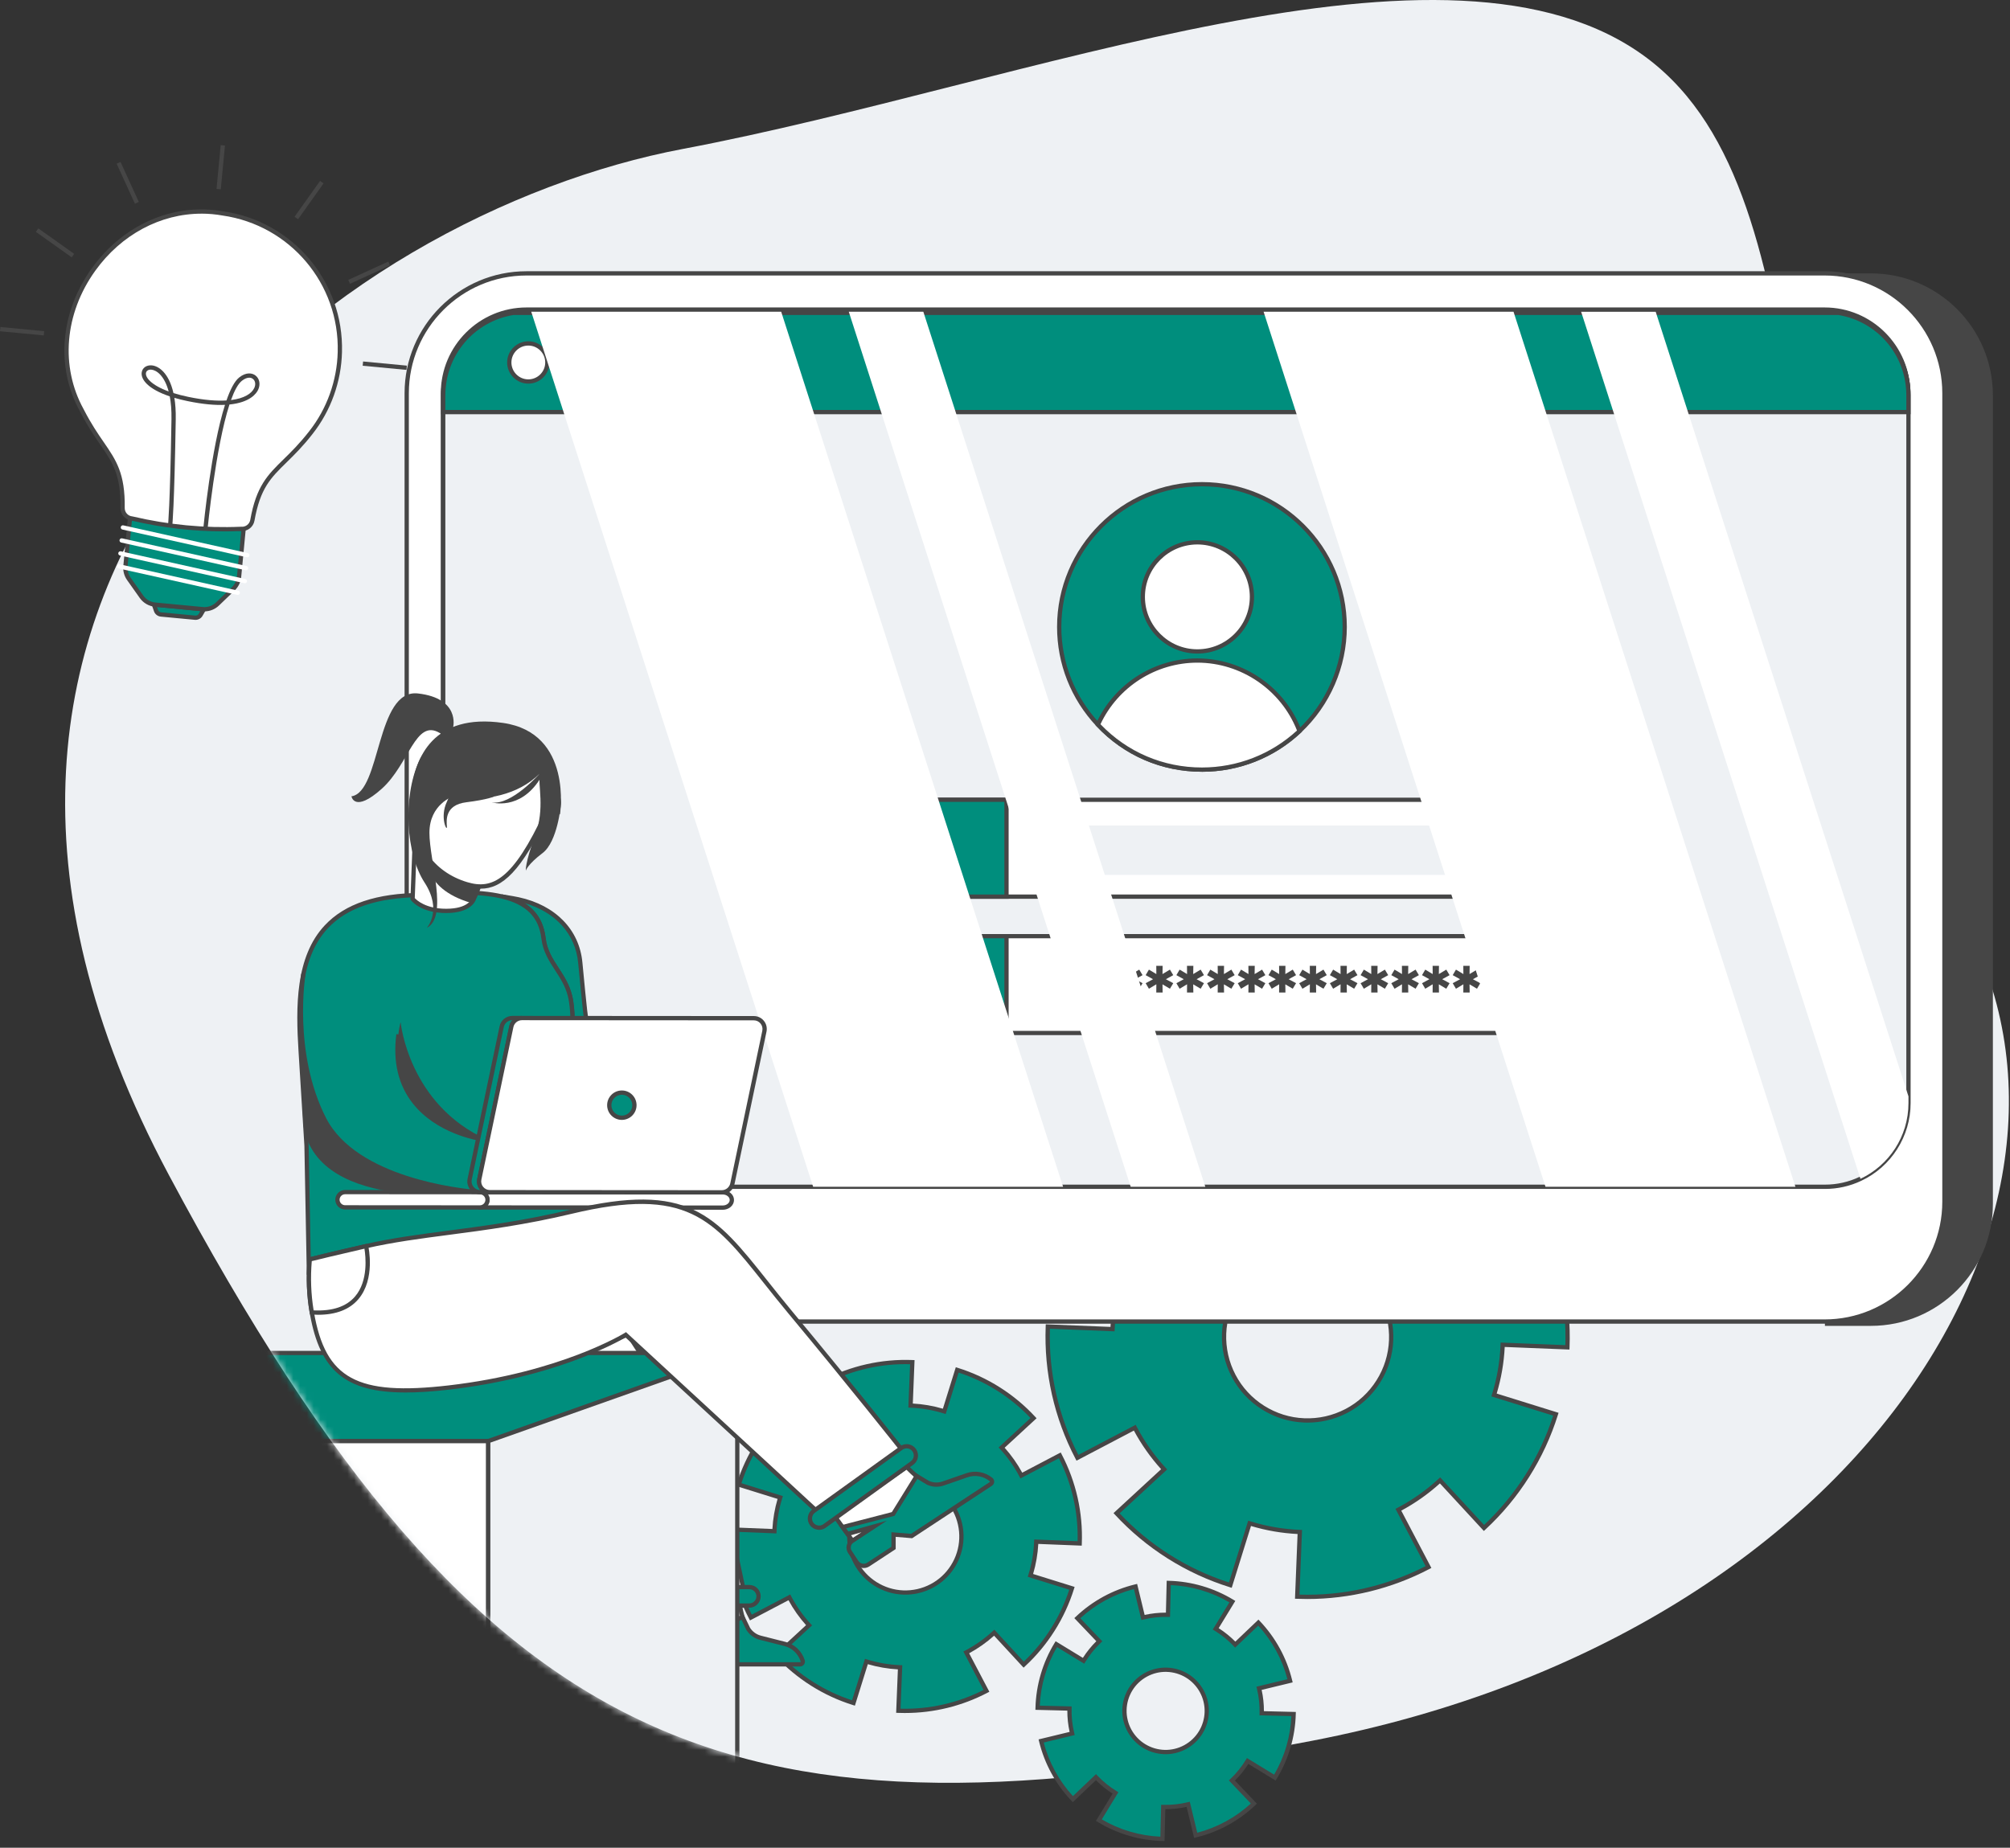 <svg width="298" height="274" viewBox="0 0 298 274" fill="none" xmlns="http://www.w3.org/2000/svg">
<rect x="0" y="0" width="298" height="274" fill="#333333" stroke="none"/>
<path d="M244.163 8.593C214.976 -13.317 152.3 12.446 101.26 22.082C50.219 31.715 -22.33 85.496 25.024 174.218C72.378 262.939 110.061 274.394 194.451 258.155C278.84 241.916 317.228 174.581 288.281 131.924C259.334 89.267 272.4 29.79 244.163 8.593Z" fill="#EEF1F4"/>
<path d="M151.77 246.852C153.394 245.35 154.851 243.617 156.088 241.66C157.325 239.703 158.266 237.642 158.925 235.533L152.773 233.619C153.286 231.978 153.569 230.3 153.634 228.621L160.072 228.879C160.249 224.348 159.231 219.834 157.128 215.819L151.424 218.815C150.645 217.328 149.667 215.933 148.502 214.67L153.235 210.3C151.736 208.677 150.001 207.22 148.044 205.983C146.087 204.746 144.026 203.804 141.917 203.147L140.002 209.297C138.364 208.787 136.684 208.501 135.005 208.438L135.263 202.001C130.732 201.824 126.216 202.841 122.201 204.946L125.197 210.651C123.71 211.43 122.315 212.407 121.052 213.573L116.682 208.837C115.058 210.338 113.602 212.072 112.365 214.029C111.127 215.986 110.186 218.046 109.527 220.155L115.679 222.07C115.166 223.711 114.883 225.389 114.818 227.067L108.381 226.81C108.203 231.338 109.221 235.854 111.324 239.87L117.028 236.874C117.807 238.36 118.785 239.756 119.95 241.016L115.217 245.386C116.716 247.01 118.451 248.467 120.408 249.704C122.365 250.941 124.426 251.883 126.535 252.539L128.452 246.389C130.09 246.9 131.771 247.185 133.447 247.251L133.19 253.688C137.72 253.863 142.236 252.845 146.249 250.74L143.254 245.038C144.74 244.259 146.135 243.281 147.398 242.116L151.768 246.852H151.77ZM139.865 233.954C139.325 234.452 138.727 234.873 138.092 235.204C137.446 235.542 136.762 235.793 136.054 235.954C135.349 236.112 134.621 236.179 133.893 236.152C133.175 236.125 132.457 236.002 131.754 235.782C131.076 235.571 130.413 235.269 129.784 234.87C129.155 234.474 128.598 234.003 128.116 233.483C127.618 232.945 127.2 232.345 126.866 231.71C126.527 231.064 126.277 230.378 126.117 229.673C125.959 228.965 125.889 228.239 125.919 227.511C125.946 226.793 126.066 226.073 126.288 225.372C126.499 224.692 126.801 224.032 127.2 223.402C127.597 222.773 128.066 222.216 128.587 221.735C129.128 221.234 129.725 220.816 130.361 220.483C131.004 220.145 131.691 219.894 132.398 219.735C133.105 219.575 133.831 219.507 134.56 219.537C135.278 219.566 135.997 219.687 136.698 219.906C137.376 220.117 138.039 220.421 138.668 220.818C139.297 221.215 139.855 221.684 140.338 222.205C140.836 222.746 141.256 223.343 141.588 223.979C141.926 224.625 142.177 225.311 142.335 226.016C142.494 226.721 142.563 227.45 142.534 228.178C142.506 228.896 142.386 229.616 142.164 230.317C141.953 230.994 141.651 231.657 141.252 232.286C140.855 232.915 140.387 233.473 139.865 233.954Z" fill="#008E7D"/>
<path d="M134.197 254.023C133.857 254.023 133.519 254.017 133.179 254.004L132.862 253.992L133.12 247.55C131.606 247.466 130.111 247.208 128.663 246.782L126.746 252.934L126.444 252.839C124.272 252.161 122.184 251.196 120.242 249.968C118.299 248.741 116.532 247.27 114.987 245.597L114.771 245.365L119.507 240.995C118.5 239.87 117.624 238.628 116.9 237.298L111.191 240.294L111.043 240.013C108.915 235.947 107.883 231.376 108.064 226.793L108.077 226.476L114.516 226.734C114.598 225.222 114.858 223.725 115.284 222.275L109.13 220.358L109.225 220.056C109.903 217.882 110.87 215.796 112.097 213.853C113.323 211.913 114.793 210.144 116.467 208.599L116.699 208.383L121.071 213.121C122.199 212.112 123.44 211.236 124.768 210.513L121.772 204.807L122.053 204.659C126.115 202.529 130.686 201.501 135.273 201.678L135.59 201.691L135.332 208.132C136.842 208.214 138.339 208.472 139.791 208.898L141.706 202.746L142.008 202.841C144.181 203.519 146.269 204.484 148.211 205.713C150.153 206.941 151.92 208.411 153.466 210.083L153.681 210.315L148.946 214.685C149.955 215.813 150.829 217.054 151.553 218.384L157.259 215.388L157.407 215.669C159.537 219.733 160.568 224.304 160.388 228.889L160.376 229.206L153.936 228.949C153.854 230.458 153.594 231.955 153.168 233.407L159.322 235.324L159.227 235.626C158.547 237.801 157.582 239.887 156.356 241.827C155.129 243.767 153.66 245.536 151.986 247.082L151.753 247.297L147.381 242.559C146.254 243.569 145.012 244.443 143.684 245.167L146.68 250.871L146.399 251.019C142.637 252.991 138.44 254.021 134.197 254.021V254.023ZM133.519 253.382C137.779 253.498 142.023 252.537 145.821 250.605L142.827 244.903L143.108 244.755C144.588 243.98 145.958 243.013 147.183 241.882L147.415 241.666L151.785 246.4C153.322 244.943 154.677 243.292 155.817 241.487C156.958 239.682 157.867 237.75 158.524 235.736L152.374 233.821L152.469 233.519C152.967 231.925 153.252 230.272 153.316 228.604L153.328 228.288L159.763 228.545C159.877 224.283 158.921 220.043 156.989 216.243L151.287 219.237L151.139 218.956C150.366 217.478 149.399 216.106 148.266 214.879L148.05 214.647L152.782 210.279C151.327 208.742 149.676 207.387 147.871 206.247C146.066 205.105 144.132 204.197 142.12 203.542L140.205 209.69L139.903 209.595C138.309 209.099 136.656 208.814 134.988 208.748L134.672 208.736L134.929 202.299C130.667 202.183 126.425 203.141 122.625 205.073L125.619 210.775L125.338 210.923C123.86 211.696 122.488 212.663 121.263 213.796L121.031 214.012L116.661 209.278C115.124 210.735 113.769 212.386 112.629 214.191C111.488 215.996 110.579 217.93 109.922 219.942L116.072 221.857L115.977 222.159C115.479 223.753 115.194 225.406 115.13 227.074L115.118 227.39L108.683 227.133C108.569 231.393 109.525 235.633 111.457 239.435L117.161 236.441L117.309 236.722C118.084 238.202 119.051 239.574 120.182 240.797L120.398 241.029L115.664 245.397C117.119 246.934 118.77 248.289 120.575 249.429C122.38 250.571 124.314 251.479 126.326 252.136L128.241 245.986L128.543 246.081C130.133 246.577 131.786 246.862 133.456 246.928L133.772 246.94L133.515 253.375L133.519 253.382ZM134.22 236.473C134.108 236.473 133.994 236.471 133.882 236.467C133.128 236.437 132.381 236.308 131.661 236.084C130.943 235.859 130.255 235.542 129.615 235.139C128.976 234.735 128.393 234.25 127.882 233.699C127.373 233.15 126.936 232.529 126.584 231.858C126.235 231.193 125.973 230.481 125.807 229.742C125.64 229.001 125.572 228.245 125.602 227.498C125.631 226.744 125.758 225.997 125.984 225.277C126.206 224.561 126.525 223.873 126.93 223.233C127.335 222.592 127.821 222.009 128.372 221.5C128.925 220.989 129.544 220.552 130.215 220.202C130.88 219.853 131.591 219.592 132.328 219.425C133.063 219.258 133.817 219.191 134.572 219.218C135.328 219.248 136.076 219.376 136.793 219.6C137.509 219.824 138.197 220.143 138.837 220.548C139.477 220.953 140.059 221.437 140.57 221.988C141.081 222.541 141.518 223.162 141.869 223.829C142.219 224.498 142.481 225.21 142.646 225.944C142.812 226.681 142.882 227.437 142.85 228.188C142.821 228.944 142.692 229.692 142.468 230.409C142.247 231.123 141.928 231.811 141.523 232.453C141.117 233.095 140.634 233.678 140.083 234.186C139.525 234.702 138.907 235.136 138.24 235.485C137.575 235.833 136.863 236.095 136.126 236.262C135.501 236.403 134.862 236.473 134.222 236.473H134.22ZM134.235 219.845C133.639 219.845 133.046 219.91 132.468 220.043C131.784 220.198 131.125 220.44 130.508 220.763C129.888 221.088 129.313 221.494 128.802 221.967C128.292 222.438 127.842 222.978 127.466 223.573C127.09 224.169 126.795 224.804 126.59 225.467C126.381 226.134 126.263 226.825 126.235 227.523C126.208 228.216 126.271 228.917 126.425 229.603C126.579 230.287 126.822 230.946 127.145 231.562C127.472 232.185 127.878 232.759 128.349 233.268C128.822 233.781 129.362 234.229 129.955 234.604C130.546 234.978 131.184 235.274 131.851 235.483C132.516 235.69 133.209 235.81 133.907 235.837C134.606 235.865 135.305 235.801 135.987 235.647C136.671 235.493 137.33 235.25 137.946 234.927C138.563 234.607 139.137 234.201 139.652 233.724C140.163 233.253 140.613 232.713 140.986 232.117C141.362 231.522 141.658 230.885 141.862 230.224C142.071 229.559 142.19 228.866 142.217 228.167C142.245 227.471 142.181 226.772 142.027 226.088C141.875 225.406 141.632 224.747 141.307 224.127C140.982 223.508 140.579 222.934 140.104 222.421C139.631 221.91 139.093 221.462 138.497 221.086C137.904 220.711 137.266 220.415 136.603 220.208C135.938 220.001 135.246 219.881 134.547 219.853C134.444 219.849 134.338 219.847 134.235 219.847V219.845Z" fill="#464646"/>
<path d="M189.014 263.6C189.859 262.215 190.538 260.697 191.018 259.067C191.497 257.437 191.748 255.795 191.788 254.171L187.061 254.055C187.093 252.795 186.956 251.551 186.664 250.354L191.26 249.241C190.475 246.007 188.849 243.026 186.557 240.613L183.132 243.875C182.284 242.982 181.312 242.192 180.238 241.536L182.702 237.501C181.317 236.657 179.801 235.977 178.169 235.497C176.539 235.018 174.896 234.767 173.273 234.727L173.157 239.454C171.896 239.422 170.655 239.559 169.458 239.851L168.345 235.255C165.111 236.04 162.128 237.666 159.717 239.958L162.977 243.383C162.084 244.232 161.294 245.203 160.639 246.277L156.603 243.814C155.758 245.198 155.079 246.716 154.599 248.346C154.12 249.976 153.869 251.619 153.829 253.242L158.556 253.358C158.524 254.619 158.661 255.862 158.953 257.059L154.357 258.172C155.142 261.404 156.768 264.387 159.06 266.8L162.487 263.539C163.335 264.432 164.307 265.221 165.381 265.876L162.917 269.912C164.302 270.757 165.818 271.437 167.45 271.916C169.08 272.395 170.723 272.646 172.346 272.686L172.462 267.959C173.723 267.991 174.964 267.854 176.161 267.562L177.274 272.159C180.508 271.373 183.489 269.748 185.902 267.455L182.642 264.03C183.536 263.182 184.325 262.211 184.98 261.134L189.016 263.598L189.014 263.6ZM178.019 256.888C177.738 257.348 177.4 257.764 177.018 258.127C176.63 258.497 176.197 258.809 175.73 259.065C175.264 259.318 174.766 259.512 174.244 259.639C173.733 259.764 173.199 259.823 172.661 259.808C172.139 259.795 171.611 259.715 171.088 259.561C170.564 259.407 170.077 259.187 169.631 258.917C169.171 258.636 168.755 258.298 168.392 257.916C168.022 257.53 167.708 257.095 167.454 256.629C167.201 256.162 167.007 255.662 166.88 255.142C166.756 254.629 166.697 254.097 166.711 253.559C166.724 253.037 166.804 252.51 166.958 251.986C167.112 251.462 167.332 250.975 167.602 250.529C167.883 250.069 168.221 249.653 168.603 249.29C168.989 248.923 169.424 248.608 169.891 248.353C170.357 248.097 170.858 247.905 171.377 247.778C171.89 247.654 172.422 247.595 172.96 247.609C173.482 247.622 174.01 247.704 174.533 247.859C175.057 248.013 175.545 248.232 175.99 248.503C176.45 248.783 176.866 249.121 177.229 249.503C177.599 249.892 177.913 250.324 178.167 250.791C178.42 251.258 178.614 251.758 178.741 252.277C178.866 252.79 178.925 253.322 178.91 253.861C178.897 254.382 178.817 254.91 178.663 255.434C178.509 255.957 178.291 256.445 178.019 256.89V256.888Z" fill="#008E7D"/>
<path d="M172.654 273.011L172.338 273.003C170.659 272.961 168.985 272.697 167.362 272.22C165.736 271.741 164.186 271.057 162.755 270.182L162.485 270.018L164.951 265.979C164.06 265.409 163.23 264.74 162.481 263.984L159.052 267.248L158.834 267.018C156.504 264.565 154.851 261.531 154.055 258.246L153.981 257.937L158.579 256.825C158.351 255.788 158.237 254.728 158.241 253.669L153.51 253.553L153.518 253.236C153.561 251.557 153.825 249.883 154.304 248.26C154.781 246.636 155.467 245.084 156.341 243.651L156.506 243.381L160.545 245.847C161.117 244.951 161.786 244.124 162.54 243.376L159.278 239.95L159.508 239.733C161.959 237.404 164.991 235.749 168.28 234.951L168.588 234.877L169.701 239.477C170.735 239.249 171.795 239.137 172.857 239.137L172.973 234.408L173.29 234.417C174.968 234.459 176.642 234.723 178.266 235.2C179.892 235.679 181.441 236.365 182.873 237.237L183.143 237.402L180.679 241.441C181.574 242.015 182.402 242.684 183.149 243.436L186.576 240.172L186.793 240.402C189.124 242.853 190.777 245.887 191.575 249.174L191.649 249.482L187.049 250.595C187.277 251.631 187.391 252.691 187.386 253.751L192.118 253.867L192.109 254.184C192.067 255.862 191.803 257.536 191.324 259.16C190.847 260.783 190.161 262.335 189.287 263.769L189.122 264.039L185.083 261.573C184.511 262.466 183.842 263.296 183.088 264.043L186.35 267.47L186.12 267.687C183.669 270.016 180.637 271.671 177.348 272.469L177.039 272.543L175.927 267.942C174.888 268.17 173.837 268.291 172.771 268.28L172.654 273.011ZM163.355 269.802C164.664 270.571 166.07 271.179 167.539 271.612C169.008 272.045 170.52 272.296 172.036 272.359L172.152 267.634L172.469 267.643C173.683 267.674 174.901 267.543 176.085 267.256L176.393 267.182L177.504 271.776C180.464 271.004 183.198 269.513 185.448 267.444L182.189 264.022L182.419 263.802C183.301 262.964 184.072 262.012 184.703 260.971L184.868 260.701L188.902 263.163C189.671 261.854 190.279 260.446 190.709 258.978C191.142 257.509 191.393 255.997 191.457 254.481L186.732 254.365L186.74 254.049C186.772 252.83 186.641 251.614 186.354 250.432L186.28 250.124L190.874 249.013C190.101 246.056 188.611 243.32 186.544 241.067L183.122 244.327L182.902 244.096C182.066 243.214 181.114 242.445 180.073 241.81L179.803 241.645L182.265 237.613C180.956 236.844 179.55 236.236 178.08 235.804C176.611 235.371 175.099 235.12 173.583 235.056L173.467 239.779L173.151 239.771C171.932 239.741 170.714 239.872 169.534 240.159L169.226 240.233L168.115 235.639C165.155 236.412 162.421 237.902 160.169 239.971L163.428 243.393L163.198 243.611C162.316 244.449 161.547 245.401 160.912 246.442L160.747 246.712L156.713 244.251C155.944 245.559 155.336 246.968 154.906 248.435C154.473 249.904 154.221 251.414 154.158 252.932L158.883 253.048L158.875 253.365C158.843 254.581 158.974 255.799 159.261 256.981L159.335 257.289L154.741 258.4C155.511 261.358 157.004 264.092 159.071 266.344L162.495 263.087L162.713 263.317C163.553 264.201 164.505 264.97 165.542 265.603L165.812 265.768L163.35 269.802H163.355ZM172.813 260.127C172.76 260.127 172.707 260.127 172.652 260.127C172.093 260.112 171.535 260.025 170.997 259.867C170.459 259.709 169.942 259.481 169.464 259.189C168.989 258.9 168.55 258.546 168.16 258.136C167.773 257.731 167.442 257.275 167.174 256.781C166.904 256.284 166.701 255.759 166.57 255.218C166.437 254.671 166.376 254.112 166.39 253.553C166.403 252.995 166.492 252.44 166.65 251.897C166.811 251.355 167.039 250.84 167.328 250.365C167.619 249.887 167.974 249.448 168.381 249.06C168.787 248.676 169.243 248.344 169.735 248.074C170.227 247.806 170.752 247.601 171.297 247.47C171.844 247.337 172.403 247.278 172.963 247.291C173.52 247.305 174.075 247.392 174.618 247.552C175.158 247.711 175.673 247.939 176.151 248.23C176.628 248.522 177.067 248.876 177.455 249.284C177.842 249.691 178.175 250.147 178.441 250.639C178.709 251.133 178.914 251.659 179.045 252.201C179.178 252.748 179.237 253.31 179.225 253.869C179.212 254.424 179.123 254.982 178.965 255.524C178.806 256.065 178.578 256.582 178.287 257.057C177.994 257.538 177.639 257.978 177.234 258.362C176.828 258.748 176.372 259.08 175.88 259.348C175.386 259.616 174.861 259.819 174.318 259.952C173.824 260.072 173.317 260.133 172.811 260.133L172.813 260.127ZM172.811 247.92C172.355 247.92 171.897 247.975 171.451 248.082C170.959 248.203 170.486 248.386 170.043 248.627C169.597 248.87 169.188 249.168 168.823 249.516C168.455 249.864 168.136 250.261 167.875 250.692C167.613 251.12 167.408 251.585 167.262 252.073C167.119 252.56 167.041 253.063 167.028 253.565C167.015 254.07 167.068 254.574 167.189 255.066C167.307 255.554 167.49 256.029 167.733 256.477C167.976 256.922 168.276 257.332 168.622 257.697C168.972 258.066 169.367 258.385 169.796 258.645C170.227 258.907 170.691 259.113 171.179 259.257C171.664 259.401 172.167 259.479 172.671 259.491C173.176 259.504 173.68 259.451 174.172 259.331C174.664 259.213 175.137 259.029 175.583 258.786C176.026 258.543 176.438 258.244 176.803 257.897C177.168 257.551 177.487 257.156 177.751 256.724C178.013 256.295 178.217 255.831 178.361 255.341C178.505 254.851 178.585 254.351 178.595 253.85C178.608 253.346 178.555 252.841 178.435 252.349C178.317 251.859 178.133 251.386 177.89 250.939C177.65 250.495 177.35 250.084 177.001 249.716C176.653 249.349 176.258 249.03 175.828 248.769C175.399 248.507 174.935 248.302 174.447 248.158C173.959 248.015 173.457 247.935 172.954 247.924C172.908 247.924 172.859 247.924 172.813 247.924L172.811 247.92Z" fill="#464646"/>
<path d="M220.011 226.582C222.43 224.346 224.601 221.762 226.444 218.844C228.287 215.927 229.691 212.857 230.672 209.713L221.503 206.859C222.268 204.416 222.69 201.912 222.787 199.413L232.38 199.797C232.646 193.045 231.128 186.317 227.993 180.332L219.491 184.797C218.332 182.58 216.874 180.501 215.138 178.622L222.192 172.111C219.956 169.691 217.372 167.521 214.454 165.676C211.536 163.833 208.467 162.429 205.323 161.449L202.469 170.616C200.026 169.854 197.522 169.431 195.023 169.334L195.407 159.739C188.655 159.475 181.927 160.991 175.941 164.128L180.405 172.628C178.188 173.787 176.108 175.246 174.229 176.983L167.716 169.928C165.297 172.163 163.126 174.748 161.283 177.665C159.44 180.583 158.036 183.653 157.055 186.796L166.224 189.651C165.459 192.093 165.037 194.597 164.94 197.097L155.347 196.712C155.083 203.462 156.599 210.19 159.734 216.178L168.236 211.715C169.397 213.929 170.853 216.011 172.589 217.89L165.533 224.403C167.769 226.823 170.353 228.993 173.271 230.838C176.189 232.681 179.258 234.085 182.402 235.065L185.258 225.898C187.701 226.66 190.205 227.082 192.704 227.181L192.32 236.777C199.074 237.039 205.8 235.523 211.786 232.386L207.322 223.886C209.539 222.727 211.619 221.268 213.498 219.53L220.011 226.586V226.582ZM202.268 207.361C201.462 208.105 200.573 208.729 199.625 209.226C198.662 209.73 197.643 210.104 196.589 210.342C195.538 210.579 194.455 210.68 193.367 210.638C192.299 210.596 191.227 210.414 190.179 210.089C189.17 209.775 188.182 209.323 187.243 208.729C186.305 208.136 185.474 207.437 184.756 206.661C184.013 205.856 183.39 204.965 182.892 204.017C182.387 203.057 182.013 202.033 181.775 200.981C181.538 199.928 181.437 198.845 181.479 197.76C181.519 196.689 181.701 195.619 182.028 194.572C182.343 193.56 182.794 192.575 183.388 191.635C183.981 190.698 184.678 189.866 185.457 189.148C186.261 188.403 187.152 187.78 188.102 187.284C189.063 186.779 190.084 186.406 191.138 186.169C192.191 185.931 193.274 185.831 194.36 185.874C195.43 185.916 196.503 186.097 197.548 186.422C198.557 186.737 199.545 187.189 200.482 187.782C201.42 188.375 202.251 189.072 202.969 189.849C203.712 190.655 204.337 191.544 204.833 192.492C205.338 193.455 205.712 194.477 205.948 195.53C206.185 196.582 206.286 197.667 206.244 198.752C206.201 199.822 206.022 200.893 205.695 201.94C205.38 202.951 204.928 203.937 204.335 204.877C203.742 205.814 203.045 206.646 202.266 207.364L202.268 207.361Z" fill="#008E7D"/>
<path d="M193.821 237.117C193.317 237.117 192.814 237.106 192.31 237.087L191.993 237.075L192.377 227.479C190.032 227.361 187.711 226.962 185.469 226.288L182.613 235.457L182.311 235.362C179.085 234.355 175.988 232.922 173.104 231.1C170.222 229.278 167.598 227.095 165.303 224.612L165.088 224.38L172.146 217.867C170.577 216.131 169.219 214.206 168.107 212.139L159.603 216.604L159.455 216.324C156.295 210.29 154.766 203.502 155.032 196.7L155.045 196.383L164.64 196.767C164.756 194.426 165.157 192.104 165.831 189.86L156.66 187.003L156.755 186.701C157.762 183.475 159.195 180.378 161.017 177.494C162.839 174.612 165.022 171.988 167.503 169.693L167.735 169.478L174.25 176.536C175.99 174.963 177.913 173.605 179.98 172.495L175.517 163.993L175.798 163.845C181.828 160.685 188.613 159.154 195.422 159.42L195.738 159.433L195.354 169.028C197.693 169.144 200.013 169.543 202.262 170.217L205.116 161.05L205.418 161.145C208.644 162.152 211.741 163.586 214.625 165.408C217.509 167.23 220.133 169.413 222.426 171.895L222.641 172.128L215.586 178.641C217.159 180.382 218.516 182.306 219.624 184.37L228.126 179.905L228.274 180.186C231.435 186.22 232.965 193.005 232.697 199.81L232.684 200.126L223.089 199.742C222.973 202.083 222.572 204.406 221.898 206.65L231.069 209.506L230.974 209.808C229.967 213.036 228.534 216.134 226.712 219.013C224.89 221.895 222.709 224.519 220.226 226.814L219.994 227.029L213.479 219.972C211.741 221.545 209.816 222.902 207.749 224.013L212.214 232.512L211.933 232.66C206.349 235.586 200.117 237.117 193.821 237.117ZM192.65 236.467C199.139 236.667 205.589 235.21 211.357 232.246L206.894 223.749L207.175 223.601C209.391 222.44 211.446 220.991 213.282 219.294L213.515 219.079L220.028 226.134C222.373 223.928 224.442 221.422 226.176 218.678C227.911 215.933 229.287 212.99 230.273 209.924L221.107 207.07L221.201 206.768C221.947 204.38 222.373 201.904 222.47 199.404L222.483 199.088L232.076 199.472C232.277 192.99 230.822 186.537 227.86 180.764L219.361 185.228L219.213 184.947C218.054 182.734 216.605 180.678 214.908 178.839L214.693 178.607L221.746 172.096C219.542 169.75 217.036 167.683 214.289 165.946C211.545 164.21 208.6 162.832 205.534 161.85L202.682 171.015L202.38 170.92C199.99 170.175 197.512 169.748 195.016 169.651L194.7 169.638L195.084 160.045C188.6 159.847 182.144 161.301 176.376 164.263L180.839 172.763L180.559 172.911C178.342 174.07 176.288 175.52 174.451 177.218L174.219 177.433L167.706 170.377C165.36 172.581 163.293 175.09 161.558 177.834C159.822 180.579 158.444 183.524 157.46 186.589L166.627 189.444L166.532 189.746C165.787 192.133 165.358 194.61 165.263 197.109L165.25 197.426L155.659 197.042C155.459 203.523 156.913 209.977 159.875 215.749L168.377 211.286L168.525 211.567C169.688 213.786 171.136 215.84 172.832 217.673L173.047 217.905L165.991 224.416C168.195 226.763 170.704 228.83 173.448 230.566C176.195 232.301 179.138 233.68 182.203 234.664L185.058 225.499L185.36 225.594C187.743 226.337 190.22 226.763 192.723 226.863L193.04 226.875L192.656 236.469L192.65 236.467ZM193.853 210.961C193.686 210.961 193.521 210.957 193.355 210.951C192.244 210.906 191.144 210.718 190.084 210.387C189.027 210.055 188.013 209.587 187.074 208.993C186.132 208.398 185.273 207.684 184.524 206.872C183.774 206.063 183.132 205.151 182.611 204.161C182.096 203.181 181.711 202.134 181.466 201.047C181.222 199.955 181.12 198.845 181.165 197.743C181.207 196.632 181.397 195.532 181.728 194.473C182.056 193.419 182.524 192.406 183.122 191.462C183.719 190.516 184.433 189.657 185.243 188.912C186.056 188.158 186.968 187.514 187.956 186.999C188.936 186.486 189.983 186.102 191.068 185.857C192.149 185.612 193.258 185.508 194.372 185.553C195.485 185.597 196.585 185.787 197.643 186.116C198.696 186.446 199.709 186.914 200.653 187.512C201.597 188.107 202.454 188.821 203.206 189.632C203.959 190.446 204.601 191.359 205.118 192.342C205.633 193.326 206.02 194.375 206.263 195.456C206.507 196.542 206.609 197.654 206.565 198.76C206.522 199.873 206.332 200.973 206.001 202.031C205.674 203.082 205.205 204.095 204.607 205.041C204.01 205.985 203.296 206.844 202.486 207.592C201.667 208.347 200.754 208.991 199.773 209.504C198.793 210.017 197.746 210.402 196.659 210.649C195.738 210.855 194.797 210.961 193.853 210.961ZM193.876 186.178C192.979 186.178 192.084 186.277 191.21 186.475C190.177 186.708 189.183 187.073 188.252 187.56C187.315 188.05 186.449 188.662 185.676 189.378C184.906 190.088 184.228 190.903 183.66 191.802C183.092 192.699 182.647 193.662 182.336 194.663C182.022 195.667 181.84 196.713 181.8 197.768C181.758 198.815 181.855 199.871 182.087 200.908C182.319 201.94 182.687 202.934 183.174 203.865C183.668 204.807 184.279 205.672 184.99 206.441C185.704 207.214 186.519 207.891 187.414 208.457C188.307 209.021 189.27 209.466 190.274 209.781C191.281 210.095 192.324 210.275 193.38 210.315C194.434 210.357 195.491 210.26 196.519 210.028C197.552 209.794 198.546 209.428 199.479 208.941C200.41 208.455 201.276 207.843 202.055 207.125C202.826 206.414 203.503 205.599 204.071 204.701C204.639 203.802 205.085 202.839 205.395 201.841C205.709 200.838 205.889 199.793 205.931 198.735C205.973 197.684 205.876 196.628 205.644 195.596C205.414 194.568 205.047 193.571 204.557 192.636C204.067 191.701 203.457 190.835 202.741 190.06C202.028 189.29 201.213 188.612 200.317 188.046C199.42 187.478 198.457 187.033 197.457 186.72C196.452 186.408 195.407 186.228 194.351 186.186C194.195 186.18 194.037 186.178 193.878 186.178H193.876Z" fill="#464646"/>
<path d="M277.385 40.857H270.559C280.368 40.857 288.321 48.81 288.321 58.627V178.525C288.321 188.333 280.368 196.295 270.559 196.295H277.385C287.194 196.295 295.147 188.331 295.147 178.525V58.627C295.147 48.81 287.194 40.857 277.385 40.857Z" fill="#464646"/>
<path d="M277.385 196.613H270.559V195.98C280.178 195.98 288.004 188.149 288.004 178.527V58.629C288.004 49.004 280.178 41.176 270.559 41.176V40.542H277.385C287.354 40.542 295.463 48.656 295.463 58.629V178.527C295.463 188.5 287.354 196.613 277.385 196.613ZM275.31 195.98H277.385C287.004 195.98 294.83 188.149 294.83 178.527V58.629C294.83 49.004 287.004 41.176 277.385 41.176H275.31C282.982 43.268 288.638 50.3 288.638 58.629V178.527C288.638 186.855 282.98 193.888 275.31 195.98Z" fill="#464646"/>
<path d="M78.06 40.536H270.517C280.326 40.536 288.279 48.489 288.279 58.306V178.204C288.279 188.012 280.326 195.974 270.517 195.974H78.06C68.251 195.974 60.298 188.01 60.298 178.204V58.306C60.298 48.489 68.251 40.536 78.06 40.536ZM78.068 175.67H270.517C277.351 175.67 282.904 170.107 282.904 163.273V58.306C282.904 51.472 277.351 45.909 270.517 45.909H78.068C71.234 45.909 65.671 51.472 65.671 58.306V163.273C65.671 170.107 71.234 175.67 78.068 175.67Z" fill="white"/>
<path d="M270.517 196.292H78.06C68.091 196.292 59.981 188.179 59.981 178.206V58.308C59.981 48.335 68.091 40.221 78.06 40.221H270.517C280.486 40.221 288.595 48.335 288.595 58.308V178.206C288.595 188.179 280.486 196.292 270.517 196.292ZM78.06 40.853C68.441 40.853 60.615 48.683 60.615 58.306V178.204C60.615 187.829 68.441 195.657 78.06 195.657H270.517C280.136 195.657 287.962 187.826 287.962 178.204V58.306C287.962 48.681 280.136 40.853 270.517 40.853H78.06ZM270.517 175.987H78.068C71.059 175.987 65.354 170.284 65.354 163.273V58.306C65.354 51.297 71.057 45.592 78.068 45.592H270.517C277.522 45.592 283.22 51.295 283.22 58.306V163.273C283.22 170.282 277.522 175.987 270.517 175.987ZM78.068 46.226C71.407 46.226 65.988 51.645 65.988 58.306V163.273C65.988 169.934 71.407 175.353 78.068 175.353H270.517C277.174 175.353 282.587 169.934 282.587 163.273V58.306C282.587 51.645 277.172 46.226 270.517 46.226H78.068Z" fill="#464646"/>
<path d="M282.946 58.625V163.59C282.946 168.545 280.035 172.826 275.825 174.805C274.22 175.567 272.438 175.989 270.557 175.989H78.108C71.274 175.989 65.711 170.428 65.711 163.592V58.627C65.711 52.475 70.221 47.351 76.109 46.392C76.761 46.285 77.428 46.23 78.11 46.23H270.559C271.241 46.23 271.911 46.285 272.561 46.392C278.447 47.351 282.948 52.475 282.948 58.627L282.946 58.625Z" fill="#EEF1F4"/>
<path d="M270.557 176.306H78.108C71.097 176.306 65.394 170.601 65.394 163.592V58.627C65.394 52.363 69.879 47.085 76.058 46.08C76.732 45.97 77.422 45.913 78.11 45.913H270.559C271.248 45.913 271.938 45.97 272.612 46.08C278.785 47.087 283.265 52.363 283.265 58.627V163.592C283.265 168.494 280.398 173.008 275.962 175.094C274.267 175.898 272.449 176.308 270.559 176.308L270.557 176.306ZM78.108 46.544C77.456 46.544 76.799 46.597 76.16 46.703C70.288 47.659 66.028 52.673 66.028 58.625V163.59C66.028 170.251 71.447 175.67 78.108 175.67H270.557C272.352 175.67 274.079 175.282 275.69 174.517C279.906 172.537 282.629 168.247 282.629 163.59V58.625C282.629 52.671 278.373 47.657 272.508 46.703C271.868 46.597 271.214 46.544 270.557 46.544H78.108Z" fill="#464646"/>
<path d="M282.946 58.625V61.11H65.711V58.625C65.711 52.473 70.221 47.349 76.109 46.39H272.559C278.445 47.349 282.946 52.473 282.946 58.625Z" fill="#008E7D"/>
<path d="M283.263 61.426H65.394V58.625C65.394 52.361 69.879 47.083 76.058 46.078L76.109 46.074H272.584L272.609 46.078C278.783 47.085 283.263 52.361 283.263 58.625V61.426ZM66.028 60.793H282.629V58.625C282.629 52.68 278.386 47.672 272.533 46.707H76.134C70.276 47.674 66.028 52.682 66.028 58.625V60.793Z" fill="#464646"/>
<path d="M78.328 56.573C79.887 56.573 81.15 55.309 81.15 53.75C81.15 52.191 79.887 50.927 78.328 50.927C76.769 50.927 75.505 52.191 75.505 53.75C75.505 55.309 76.769 56.573 78.328 56.573Z" fill="white"/>
<path d="M78.328 56.889C76.597 56.889 75.188 55.481 75.188 53.75C75.188 52.019 76.597 50.611 78.328 50.611C80.059 50.611 81.467 52.019 81.467 53.75C81.467 55.481 80.059 56.889 78.328 56.889ZM78.328 51.244C76.945 51.244 75.822 52.369 75.822 53.75C75.822 55.131 76.947 56.256 78.328 56.256C79.709 56.256 80.834 55.131 80.834 53.75C80.834 52.369 79.709 51.244 78.328 51.244Z" fill="#464646"/>
<path d="M92.914 56.573C94.473 56.573 95.737 55.309 95.737 53.75C95.737 52.191 94.473 50.927 92.914 50.927C91.355 50.927 90.091 52.191 90.091 53.75C90.091 55.309 91.355 56.573 92.914 56.573Z" fill="white"/>
<path d="M92.914 56.889C91.183 56.889 89.775 55.481 89.775 53.75C89.775 52.019 91.183 50.611 92.914 50.611C94.645 50.611 96.053 52.019 96.053 53.75C96.053 55.481 94.645 56.889 92.914 56.889ZM92.914 51.244C91.531 51.244 90.408 52.369 90.408 53.75C90.408 55.131 91.533 56.256 92.914 56.256C94.295 56.256 95.42 55.131 95.42 53.75C95.42 52.369 94.295 51.244 92.914 51.244Z" fill="#464646"/>
<path d="M106.755 56.573C108.314 56.573 109.578 55.309 109.578 53.75C109.578 52.191 108.314 50.927 106.755 50.927C105.196 50.927 103.932 52.191 103.932 53.75C103.932 55.309 105.196 56.573 106.755 56.573Z" fill="white"/>
<path d="M106.755 56.889C105.024 56.889 103.616 55.481 103.616 53.75C103.616 52.019 105.024 50.611 106.755 50.611C108.486 50.611 109.895 52.019 109.895 53.75C109.895 55.481 108.486 56.889 106.755 56.889ZM106.755 51.244C105.372 51.244 104.249 52.369 104.249 53.75C104.249 55.131 105.374 56.256 106.755 56.256C108.136 56.256 109.261 55.131 109.261 53.75C109.261 52.369 108.136 51.244 106.755 51.244Z" fill="#464646"/>
<path d="M199.363 92.966C199.363 99.061 196.785 104.554 192.662 108.416C188.879 111.958 183.793 114.128 178.2 114.128C172.12 114.128 166.637 111.563 162.778 107.457C159.219 103.672 157.038 98.573 157.038 92.966C157.038 81.278 166.513 71.803 178.2 71.803C189.888 71.803 199.363 81.278 199.363 92.966Z" fill="#008E7D"/>
<path d="M178.2 114.445C172.211 114.445 166.65 112.04 162.546 107.675C158.788 103.678 156.719 98.455 156.719 92.968C156.719 81.124 166.354 71.488 178.198 71.488C190.042 71.488 199.678 81.124 199.678 92.968C199.678 98.885 197.199 104.603 192.875 108.65C188.883 112.389 183.671 114.447 178.196 114.447L178.2 114.445ZM178.2 72.118C166.705 72.118 157.354 81.47 157.354 92.964C157.354 98.29 159.362 103.359 163.008 107.237C166.992 111.475 172.388 113.81 178.2 113.81C183.512 113.81 188.571 111.81 192.447 108.183C196.642 104.256 199.049 98.708 199.049 92.964C199.049 81.468 189.696 72.118 178.203 72.118H178.2Z" fill="#464646"/>
<path d="M177.521 96.601C181.989 96.601 185.611 92.979 185.611 88.511C185.611 84.043 181.989 80.421 177.521 80.421C173.053 80.421 169.43 84.043 169.43 88.511C169.43 92.979 173.053 96.601 177.521 96.601Z" fill="white"/>
<path d="M177.521 96.918C172.884 96.918 169.114 93.147 169.114 88.511C169.114 83.875 172.884 80.104 177.521 80.104C182.157 80.104 185.927 83.875 185.927 88.511C185.927 93.147 182.157 96.918 177.521 96.918ZM177.521 80.738C173.235 80.738 169.747 84.225 169.747 88.511C169.747 92.797 173.235 96.284 177.521 96.284C181.806 96.284 185.294 92.797 185.294 88.511C185.294 84.225 181.806 80.738 177.521 80.738Z" fill="#464646"/>
<path d="M192.662 108.416C188.879 111.958 183.793 114.128 178.2 114.128C172.12 114.128 166.637 111.563 162.778 107.457C165.32 101.852 170.965 97.95 177.523 97.95C184.447 97.95 190.355 102.299 192.664 108.418L192.662 108.416Z" fill="white"/>
<path d="M178.2 114.445C172.211 114.445 166.65 112.04 162.546 107.675L162.4 107.52L162.487 107.328C165.155 101.44 171.056 97.636 177.518 97.636C184.344 97.636 190.547 101.924 192.956 108.308L193.03 108.506L192.875 108.652C188.883 112.391 183.671 114.449 178.196 114.449L178.2 114.445ZM163.154 107.394C167.123 111.534 172.458 113.812 178.2 113.812C183.44 113.812 188.436 111.867 192.291 108.329C189.922 102.301 184.015 98.265 177.523 98.265C171.379 98.265 165.763 101.841 163.156 107.394H163.154Z" fill="#464646"/>
<path d="M242.932 123.181V128.377C242.932 130.898 240.869 132.96 238.351 132.96H117.087C114.567 132.96 112.506 130.898 112.506 128.377V123.181C112.506 120.661 114.569 118.6 117.087 118.6H238.351C240.872 118.6 242.932 120.663 242.932 123.181Z" fill="white"/>
<path d="M238.351 133.279H117.087C114.387 133.279 112.189 131.081 112.189 128.379V123.183C112.189 120.483 114.387 118.285 117.087 118.285H238.351C241.053 118.285 243.249 120.483 243.249 123.183V128.379C243.249 131.081 241.051 133.279 238.351 133.279ZM117.087 118.917C114.735 118.917 112.823 120.829 112.823 123.181V128.377C112.823 130.729 114.735 132.644 117.087 132.644H238.351C240.703 132.644 242.615 130.729 242.615 128.377V123.181C242.615 120.829 240.703 118.917 238.351 118.917H117.087Z" fill="#464646"/>
<path d="M238.353 138.823H117.087C114.557 138.823 112.506 140.874 112.506 143.405V148.604C112.506 151.135 114.557 153.186 117.087 153.186H238.353C240.883 153.186 242.934 151.135 242.934 148.604V143.405C242.934 140.874 240.883 138.823 238.353 138.823Z" fill="white"/>
<path d="M238.351 153.5H117.087C114.387 153.5 112.189 151.303 112.189 148.602V143.405C112.189 140.704 114.387 138.507 117.087 138.507H238.351C241.053 138.507 243.249 140.704 243.249 143.405V148.602C243.249 151.305 241.051 153.5 238.351 153.5ZM117.087 139.14C114.735 139.14 112.823 141.053 112.823 143.405V148.602C112.823 150.954 114.735 152.867 117.087 152.867H238.351C240.703 152.867 242.615 150.954 242.615 148.602V143.405C242.615 141.053 240.703 139.14 238.351 139.14H117.087Z" fill="#464646"/>
<path d="M149.222 118.6V132.963H117.087C114.567 132.963 112.506 130.9 112.506 128.379V123.183C112.506 120.663 114.569 118.602 117.087 118.602H149.222V118.6Z" fill="#008E7D"/>
<path d="M149.539 133.279H117.087C114.387 133.279 112.189 131.081 112.189 128.379V123.183C112.189 120.483 114.387 118.285 117.087 118.285H149.539V133.281V133.279ZM117.087 118.917C114.735 118.917 112.823 120.829 112.823 123.181V128.377C112.823 130.729 114.735 132.644 117.087 132.644H148.905V118.915H117.087V118.917Z" fill="#464646"/>
<path d="M117.087 138.823H149.222V153.186H117.087C114.567 153.186 112.506 151.123 112.506 148.604V143.407C112.506 140.886 114.569 138.825 117.087 138.825V138.823Z" fill="#008E7D"/>
<path d="M149.539 153.5H117.087C114.387 153.5 112.189 151.303 112.189 148.602V143.405C112.189 140.704 114.387 138.507 117.087 138.507H149.539V153.502V153.5ZM117.087 139.14C114.735 139.14 112.823 141.053 112.823 143.405V148.602C112.823 150.954 114.735 152.867 117.087 152.867H148.905V139.138H117.087V139.14Z" fill="#464646"/>
<path d="M229.969 122.409H158.159C156.136 122.409 154.496 124.049 154.496 126.072V126.074C154.496 128.097 156.136 129.737 158.159 129.737H229.969C231.992 129.737 233.632 128.097 233.632 126.074V126.072C233.632 124.049 231.992 122.409 229.969 122.409Z" fill="#EEF1F4"/>
<path d="M163.747 145.208L164.841 145.799L164.349 146.62L163.247 145.968L163.266 147.182H162.324L162.335 145.959L161.233 146.62L160.751 145.799L161.845 145.208L160.751 144.606L161.233 143.785L162.335 144.445L162.324 143.223H163.266L163.247 144.445L164.349 143.785L164.841 144.606L163.747 145.208Z" fill="#464646"/>
<path d="M168.299 145.208L169.393 145.799L168.901 146.62L167.799 145.968L167.818 147.182H166.876L166.887 145.959L165.784 146.62L165.303 145.799L166.397 145.208L165.303 144.606L165.784 143.785L166.887 144.445L166.876 143.223H167.818L167.799 144.445L168.901 143.785L169.393 144.606L168.299 145.208Z" fill="#464646"/>
<path d="M172.851 145.208L173.944 145.799L173.452 146.62L172.35 145.968L172.369 147.182H171.428L171.438 145.959L170.336 146.62L169.855 145.799L170.948 145.208L169.855 144.606L170.336 143.785L171.438 144.445L171.428 143.223H172.369L172.35 144.445L173.452 143.785L173.944 144.606L172.851 145.208Z" fill="#464646"/>
<path d="M177.405 145.208L178.498 145.799L178.006 146.62L176.904 145.968L176.923 147.182H175.982L175.992 145.959L174.89 146.62L174.409 145.799L175.502 145.208L174.409 144.606L174.89 143.785L175.992 144.445L175.982 143.223H176.923L176.904 144.445L178.006 143.785L178.498 144.606L177.405 145.208Z" fill="#464646"/>
<path d="M181.956 145.208L183.05 145.799L182.558 146.62L181.456 145.968L181.475 147.182H180.533L180.544 145.959L179.442 146.62L178.96 145.799L180.054 145.208L178.96 144.606L179.442 143.785L180.544 144.445L180.533 143.223H181.475L181.456 144.445L182.558 143.785L183.05 144.606L181.956 145.208Z" fill="#464646"/>
<path d="M186.508 145.208L187.602 145.799L187.11 146.62L186.008 145.968L186.027 147.182H185.085L185.096 145.959L183.994 146.62L183.512 145.799L184.606 145.208L183.512 144.606L183.994 143.785L185.096 144.445L185.085 143.223H186.027L186.008 144.445L187.11 143.785L187.602 144.606L186.508 145.208Z" fill="#464646"/>
<path d="M191.06 145.208L192.153 145.799L191.661 146.62L190.559 145.968L190.578 147.182H189.637L189.647 145.959L188.545 146.62L188.064 145.799L189.158 145.208L188.064 144.606L188.545 143.785L189.647 144.445L189.637 143.223H190.578L190.559 144.445L191.661 143.785L192.153 144.606L191.06 145.208Z" fill="#464646"/>
<path d="M195.612 145.208L196.705 145.799L196.213 146.62L195.111 145.968L195.13 147.182H194.189L194.199 145.959L193.097 146.62L192.616 145.799L193.709 145.208L192.616 144.606L193.097 143.785L194.199 144.445L194.189 143.223H195.13L195.111 144.445L196.213 143.785L196.705 144.606L195.612 145.208Z" fill="#464646"/>
<path d="M200.163 145.208L201.257 145.799L200.765 146.62L199.663 145.968L199.682 147.182H198.74L198.751 145.959L197.649 146.62L197.167 145.799L198.261 145.208L197.167 144.606L197.649 143.785L198.751 144.445L198.74 143.223H199.682L199.663 144.445L200.765 143.785L201.257 144.606L200.163 145.208Z" fill="#464646"/>
<path d="M204.717 145.208L205.811 145.799L205.319 146.62L204.217 145.968L204.236 147.182H203.294L203.305 145.959L202.203 146.62L201.721 145.799L202.815 145.208L201.721 144.606L202.203 143.785L203.305 144.445L203.294 143.223H204.236L204.217 144.445L205.319 143.785L205.811 144.606L204.717 145.208Z" fill="#464646"/>
<path d="M209.269 145.208L210.363 145.799L209.871 146.62L208.769 145.968L208.788 147.182H207.846L207.857 145.959L206.755 146.62L206.273 145.799L207.367 145.208L206.273 144.606L206.755 143.785L207.857 144.445L207.846 143.223H208.788L208.769 144.445L209.871 143.785L210.363 144.606L209.269 145.208Z" fill="#464646"/>
<path d="M213.821 145.208L214.914 145.799L214.422 146.62L213.32 145.968L213.339 147.182H212.398L212.408 145.959L211.306 146.62L210.825 145.799L211.918 145.208L210.825 144.606L211.306 143.785L212.408 144.445L212.398 143.223H213.339L213.32 144.445L214.422 143.785L214.914 144.606L213.821 145.208Z" fill="#464646"/>
<path d="M218.372 145.208L219.466 145.799L218.974 146.62L217.872 145.968L217.891 147.182H216.949L216.96 145.959L215.858 146.62L215.377 145.799L216.47 145.208L215.377 144.606L215.858 143.785L216.96 144.445L216.949 143.223H217.891L217.872 144.445L218.974 143.785L219.466 144.606L218.372 145.208Z" fill="#464646"/>
<path d="M222.924 145.208L224.018 145.799L223.526 146.62L222.424 145.968L222.443 147.182H221.501L221.512 145.959L220.41 146.62L219.928 145.799L221.022 145.208L219.928 144.606L220.41 143.785L221.512 144.445L221.501 143.223H222.443L222.424 144.445L223.526 143.785L224.018 144.606L222.924 145.208Z" fill="#464646"/>
<path d="M227.478 145.208L228.572 145.799L228.08 146.62L226.978 145.968L226.997 147.182H226.055L226.066 145.959L224.964 146.62L224.482 145.799L225.576 145.208L224.482 144.606L224.964 143.785L226.066 144.445L226.055 143.223H226.997L226.978 144.445L228.08 143.785L228.572 144.606L227.478 145.208Z" fill="#464646"/>
<g style="mix-blend-mode:soft-light">
<path d="M157.612 175.989H120.556L78.763 46.228H115.819L157.612 175.989Z" fill="white"/>
<path d="M178.697 175.989H167.634L125.84 46.228H136.893L178.697 175.989Z" fill="white"/>
<path d="M266.187 175.989H229.133L187.34 46.228H224.394L266.187 175.989Z" fill="white"/>
<path d="M282.946 162.581V163.592C282.946 168.545 280.035 172.826 275.825 174.807L234.418 46.23H245.47L282.946 162.581Z" fill="white"/>
</g>
<path d="M23.865 91.121L28.915 91.6C29.253 91.632 29.58 91.463 29.749 91.169L30.22 90.35L22.816 89.647L23.124 90.54C23.236 90.861 23.523 91.089 23.863 91.121H23.865Z" fill="#008E7D"/>
<path d="M28.997 91.921C28.959 91.921 28.924 91.921 28.886 91.916L23.835 91.437C23.375 91.393 22.978 91.083 22.828 90.643L22.36 89.284L30.743 90.082L30.026 91.328C29.814 91.697 29.418 91.921 28.997 91.921ZM23.278 90.008L23.426 90.436C23.496 90.639 23.681 90.785 23.895 90.806L28.945 91.285C29.156 91.306 29.367 91.199 29.474 91.011L29.7 90.618L23.276 90.008H23.278Z" fill="#464646"/>
<path d="M19.271 76.862L36.114 78.464L35.441 85.555C35.377 86.223 35.078 86.843 34.594 87.308L32.244 89.565C31.657 90.128 30.853 90.409 30.04 90.333L22.997 89.664C22.187 89.586 21.448 89.159 20.979 88.494L19.098 85.834C18.712 85.287 18.534 84.62 18.598 83.953L19.271 76.862Z" fill="#008E7D"/>
<path d="M30.308 90.662C30.209 90.662 30.112 90.658 30.013 90.648L22.97 89.978C22.066 89.892 21.247 89.419 20.721 88.676L18.84 86.016C18.41 85.408 18.211 84.665 18.283 83.924L18.988 76.515L36.462 78.177L35.757 85.585C35.688 86.326 35.352 87.019 34.816 87.536L32.466 89.793C31.883 90.352 31.111 90.662 30.308 90.662ZM19.558 77.206L18.914 83.983C18.857 84.574 19.015 85.165 19.358 85.65L21.239 88.311C21.657 88.902 22.309 89.28 23.029 89.347L30.072 90.016C30.79 90.086 31.503 89.837 32.027 89.335L34.377 87.078C34.805 86.666 35.071 86.115 35.126 85.524L35.77 78.747L19.556 77.206H19.558Z" fill="#464646"/>
<path d="M12.12 60.831C4.463 46.933 17.434 28.851 33.053 31.652C43.214 33.109 50.66 41.976 50.388 52.194C50.287 56.505 48.764 60.768 46.092 64.154C41.62 69.903 38.713 69.878 37.421 77.159C37.28 77.953 36.553 78.504 35.751 78.428C30.302 78.664 24.912 78.147 19.579 76.891C18.777 76.815 18.169 76.135 18.18 75.331C18.283 67.944 15.526 67.46 12.182 60.945C12.163 60.907 12.144 60.869 12.122 60.831H12.12Z" fill="white"/>
<path d="M33.218 78.799C28.63 78.799 24.034 78.265 19.524 77.204C18.576 77.102 17.848 76.281 17.861 75.325C17.928 70.393 16.71 68.619 14.865 65.934C13.978 64.644 12.973 63.183 11.899 61.089L11.842 60.979C8.242 54.443 8.915 46.325 13.602 39.793C18.289 33.261 25.763 30.022 33.108 31.342C43.413 32.82 50.981 41.79 50.703 52.205C50.599 56.604 49.047 60.918 46.337 64.353C44.88 66.225 43.598 67.479 42.467 68.588C40.13 70.876 38.584 72.388 37.727 77.216C37.56 78.158 36.691 78.825 35.738 78.747C34.898 78.783 34.056 78.802 33.213 78.802L33.218 78.799ZM29.861 31.686C23.819 31.686 17.989 34.764 14.115 40.162C9.572 46.494 8.913 54.356 12.397 60.677L12.46 60.799C13.518 62.858 14.51 64.302 15.384 65.575C17.229 68.26 18.564 70.201 18.492 75.333C18.483 75.968 18.971 76.515 19.605 76.574L19.647 76.581C24.942 77.828 30.353 78.344 35.734 78.109H35.755H35.776C36.41 78.168 36.992 77.727 37.104 77.1C37.997 72.071 39.686 70.418 42.023 68.129C43.14 67.036 44.407 65.797 45.838 63.956C48.467 60.626 49.968 56.446 50.069 52.184C50.339 42.09 43.003 33.396 33.006 31.962C31.957 31.774 30.906 31.682 29.861 31.682V31.686Z" fill="#464646"/>
<path d="M30.767 78.5L30.135 78.439C30.195 77.82 31.307 66.479 33.359 60.035C31.942 60.101 30.129 59.961 27.809 59.48C27.091 59.332 26.441 59.167 25.852 58.994C26 59.894 26.078 60.947 26.056 62.174C25.843 75.318 25.548 77.923 25.535 78.027L24.906 77.953C24.908 77.928 25.21 75.24 25.423 62.163C25.444 60.818 25.347 59.702 25.17 58.779C21.931 57.688 20.861 56.258 21.009 55.226C21.106 54.55 21.712 54.12 22.489 54.181C23.508 54.261 25.035 55.279 25.715 58.287C26.363 58.492 27.102 58.684 27.938 58.857C30.258 59.338 32.12 59.478 33.575 59.385C34.14 57.757 34.772 56.518 35.47 55.967C36.49 55.158 37.389 55.293 37.892 55.69C38.487 56.161 38.641 57.008 38.274 57.795C38.017 58.348 37.079 59.681 34.02 59.984C31.962 66.312 30.784 78.344 30.769 78.496L30.767 78.5ZM36.955 56.007C36.625 56.007 36.247 56.163 35.865 56.465C35.28 56.928 34.74 57.956 34.246 59.326C36.22 59.081 37.313 58.361 37.7 57.531C37.941 57.014 37.86 56.476 37.499 56.191C37.345 56.068 37.159 56.007 36.952 56.007H36.955ZM22.347 54.812C21.963 54.812 21.682 55.008 21.638 55.319C21.543 55.984 22.434 57.107 25.005 58.051C24.376 55.686 23.183 54.877 22.44 54.818C22.408 54.816 22.377 54.814 22.347 54.814V54.812Z" fill="#464646"/>
<path d="M36.674 82.644C36.651 82.644 36.627 82.642 36.604 82.636L18.148 78.525C17.977 78.487 17.869 78.318 17.907 78.147C17.945 77.976 18.116 77.871 18.285 77.906L36.741 82.017C36.912 82.055 37.02 82.224 36.982 82.395C36.948 82.543 36.817 82.642 36.674 82.642V82.644Z" fill="white"/>
<path d="M36.492 84.57C36.469 84.57 36.446 84.567 36.422 84.561L17.966 80.451C17.795 80.412 17.688 80.244 17.726 80.073C17.764 79.902 17.932 79.796 18.103 79.832L36.56 83.942C36.731 83.98 36.838 84.149 36.8 84.32C36.767 84.468 36.636 84.567 36.492 84.567V84.57Z" fill="white"/>
<path d="M36.308 86.493C36.285 86.493 36.262 86.491 36.239 86.484L17.783 82.374C17.612 82.336 17.504 82.167 17.542 81.996C17.58 81.825 17.751 81.719 17.92 81.755L36.376 85.866C36.547 85.904 36.655 86.073 36.617 86.244C36.583 86.391 36.452 86.491 36.308 86.491V86.493Z" fill="white"/>
<path d="M35.257 88.222C35.234 88.222 35.211 88.22 35.187 88.213L17.599 84.297C17.428 84.259 17.32 84.09 17.358 83.919C17.396 83.748 17.567 83.643 17.736 83.678L35.325 87.595C35.496 87.633 35.603 87.802 35.565 87.973C35.532 88.121 35.401 88.22 35.257 88.22V88.222Z" fill="white"/>
<path d="M53.831 53.604L53.771 54.235L60.263 54.852L60.323 54.221L53.831 53.604Z" fill="#464646"/>
<path d="M57.565 38.791L51.634 41.504L51.898 42.08L57.828 39.367L57.565 38.791Z" fill="#464646"/>
<path d="M47.453 26.827L43.674 32.141L44.19 32.508L47.97 27.194L47.453 26.827Z" fill="#464646"/>
<path d="M32.721 21.522L32.103 28.014L32.733 28.074L33.352 21.582L32.721 21.522Z" fill="#464646"/>
<path d="M17.87 24.011L17.294 24.275L20.006 30.206L20.581 29.942L17.87 24.011Z" fill="#464646"/>
<path d="M5.683 33.866L5.316 34.382L10.63 38.162L10.997 37.646L5.683 33.866Z" fill="#464646"/>
<path d="M0.06 48.492L0 49.123L6.492 49.74L6.552 49.109L0.06 48.492Z" fill="#464646"/>
<mask id="mask0_21_210" style="mask-type:luminance" maskUnits="userSpaceOnUse" x="9" y="0" width="289" height="265">
<path d="M244.163 8.593C214.976 -13.317 152.3 12.446 101.26 22.082C50.219 31.715 -22.33 85.496 25.024 174.218C72.378 262.939 110.061 274.394 194.451 258.155C278.84 241.916 317.228 174.581 288.281 131.924C259.334 89.267 272.4 29.79 244.163 8.593Z" fill="white"/>
</mask>
<g mask="url(#mask0_21_210)">
<path d="M74.348 132.922C74.563 132.973 74.777 133.028 74.981 133.083C75.191 133.142 75.397 133.203 75.6 133.273C76.115 133.444 76.597 133.644 77.044 133.879C77.114 133.913 77.186 133.951 77.255 133.993C77.34 134.041 77.426 134.088 77.509 134.141C77.587 134.189 77.665 134.236 77.739 134.286C77.743 134.286 77.745 134.291 77.749 134.293C77.825 134.343 77.901 134.396 77.977 134.447C78.431 134.776 78.832 135.154 79.176 135.58C79.229 135.644 79.282 135.707 79.328 135.773C79.651 136.21 79.922 136.699 80.126 137.248C80.148 137.303 80.167 137.356 80.186 137.409C80.209 137.47 80.23 137.533 80.249 137.599C80.276 137.679 80.302 137.761 80.325 137.846C80.371 138.019 80.418 138.196 80.456 138.384C80.475 138.466 80.49 138.549 80.502 138.631C80.519 138.713 80.53 138.796 80.542 138.882C80.555 138.967 80.568 139.053 80.578 139.142C80.99 142.596 83.646 144.257 84.499 147.659C84.575 147.946 84.636 148.243 84.678 148.56C85.413 153.806 83.929 154.685 82.586 159.051C82.122 160.562 83.644 165.872 85.506 171.376C86.198 171.515 86.895 171.636 87.56 171.712C89 171.893 90.389 171.957 91.717 171.933C94.394 171.904 94.73 159.435 92.95 158.981C92.053 158.761 91.227 158.487 90.48 158.2C90.298 158.124 90.104 158.061 89.942 157.978C89.775 157.896 89.61 157.82 89.441 157.748L89 157.503C88.846 157.431 88.746 157.334 88.62 157.258C88.151 156.933 87.908 155.821 87.908 155.821L87.746 155.246L87.663 154.961C87.638 154.86 87.619 154.748 87.594 154.643L87.454 154.003L87.302 153.369L87.176 152.685C87.098 152.223 86.999 151.79 86.929 151.309C86.823 150.707 86.652 149.151 86.437 146.981C86.314 145.748 86.177 144.321 86.029 142.75C85.592 138.108 82.215 134.533 76.856 133.364C76.856 133.364 75.843 133.15 74.344 132.92L74.348 132.922Z" fill="#008E7D"/>
<path d="M91.223 172.258C89.977 172.258 88.734 172.182 87.524 172.03C86.918 171.961 86.236 171.849 85.447 171.691L85.267 171.655L85.208 171.482C82.82 164.424 81.864 160.328 82.286 158.962C82.668 157.721 83.063 156.756 83.409 155.903C84.298 153.73 84.883 152.293 84.368 148.607C84.326 148.307 84.269 148.024 84.195 147.741C83.813 146.215 83.042 145.028 82.295 143.882C81.41 142.52 80.496 141.114 80.266 139.182C80.257 139.096 80.245 139.013 80.232 138.931C80.219 138.851 80.209 138.773 80.194 138.694C80.181 138.608 80.167 138.534 80.15 138.458C80.112 138.27 80.07 138.099 80.023 137.932C80.002 137.852 79.981 137.78 79.956 137.709C79.932 137.63 79.913 137.573 79.892 137.521C79.873 137.468 79.856 137.419 79.835 137.371C79.641 136.856 79.388 136.385 79.075 135.963C79.031 135.899 78.984 135.842 78.936 135.787C78.611 135.384 78.227 135.021 77.789 134.704L77.561 134.55C77.49 134.502 77.418 134.457 77.344 134.413C77.257 134.356 77.179 134.314 77.101 134.269C77.031 134.227 76.964 134.193 76.901 134.162C76.472 133.936 76.014 133.746 75.499 133.575C75.298 133.505 75.098 133.448 74.893 133.389C74.694 133.334 74.485 133.281 74.274 133.231L74.395 132.61C75.883 132.84 76.913 133.053 76.922 133.055C82.367 134.242 85.888 137.856 86.346 142.723C86.494 144.293 86.631 145.721 86.754 146.951C86.986 149.299 87.146 150.709 87.241 151.258C87.284 151.554 87.336 151.824 87.387 152.092C87.421 152.272 87.457 152.451 87.488 152.637L87.615 153.317L87.904 154.579C87.915 154.626 87.925 154.678 87.936 154.729C87.947 154.784 87.957 154.837 87.972 154.89L88.213 155.738C88.308 156.167 88.55 156.826 88.802 157.001C88.84 157.024 88.892 157.06 88.945 157.098C89.01 157.144 89.067 157.187 89.137 157.218L89.595 157.472C89.741 157.533 89.91 157.611 90.081 157.695C90.178 157.744 90.284 157.784 90.391 157.826C90.463 157.854 90.535 157.881 90.605 157.911C91.434 158.232 92.23 158.483 93.026 158.677C94.519 159.057 94.519 164.365 94.189 167.124C93.961 169.033 93.336 172.237 91.723 172.254C91.557 172.256 91.39 172.258 91.221 172.258H91.223ZM85.749 171.106C86.445 171.243 87.053 171.34 87.598 171.401C88.945 171.57 90.328 171.644 91.715 171.621C92.505 171.612 93.229 169.818 93.56 167.048C94.046 162.986 93.493 159.45 92.874 159.291C92.055 159.091 91.234 158.831 90.368 158.498C90.296 158.468 90.231 158.443 90.165 158.417C90.037 158.369 89.912 158.318 89.8 158.263C89.642 158.185 89.481 158.111 89.317 158.039L88.85 157.782C88.747 157.733 88.656 157.67 88.578 157.611C88.54 157.583 88.502 157.556 88.462 157.531C87.889 157.134 87.63 156.015 87.602 155.89L87.364 155.052C87.347 154.982 87.332 154.919 87.319 154.856C87.311 154.809 87.3 154.763 87.29 154.719L86.999 153.448L86.868 152.747C86.836 152.563 86.802 152.388 86.768 152.21C86.716 151.932 86.661 151.653 86.618 151.355C86.521 150.8 86.361 149.375 86.127 147.013C86.004 145.78 85.867 144.352 85.717 142.782C85.314 138.492 82.358 135.234 77.743 133.915C77.773 133.934 77.802 133.951 77.832 133.972H77.868L77.946 134.048L78.148 134.187C78.638 134.544 79.062 134.945 79.419 135.386C79.474 135.45 79.529 135.521 79.582 135.595C79.926 136.06 80.207 136.581 80.418 137.143C80.439 137.193 80.46 137.25 80.481 137.31C80.504 137.373 80.53 137.445 80.551 137.519C80.576 137.586 80.604 137.679 80.629 137.774C80.678 137.951 80.724 138.135 80.762 138.329C80.781 138.412 80.798 138.5 80.813 138.591C80.828 138.665 80.84 138.754 80.855 138.842C80.868 138.931 80.882 139.022 80.891 139.115C81.102 140.894 81.938 142.18 82.823 143.54C83.597 144.73 84.397 145.963 84.805 147.587C84.885 147.891 84.946 148.197 84.991 148.522C85.531 152.377 84.885 153.958 83.992 156.146C83.65 156.986 83.262 157.936 82.888 159.152C82.633 159.984 82.922 162.737 85.747 171.11L85.749 171.106Z" fill="#464646"/>
<path d="M44.574 155.873L44.62 156.663L45.444 169.911L45.796 188.703L90.881 185.901C90.881 185.901 87.91 178.48 85.508 171.384C83.646 165.88 82.124 160.571 82.588 159.059C83.931 154.691 85.417 153.815 84.68 148.569C84.636 148.252 84.577 147.954 84.501 147.667C83.65 144.266 80.992 142.607 80.58 139.15C80.15 135.53 77.865 133.737 74.333 132.925C72.535 132.513 70.413 132.35 68.046 132.336C67.896 132.331 67.744 132.331 67.592 132.331C67.489 132.331 67.385 132.331 67.282 132.333C66.647 132.336 65.996 132.346 65.329 132.365C65.329 132.365 65.238 132.371 65.059 132.384C64.641 132.422 63.76 132.511 62.559 132.713C62.538 132.718 62.513 132.72 62.489 132.726C44.394 132.823 43.869 144.614 44.572 155.875L44.574 155.873Z" fill="#008E7D"/>
<path d="M45.486 189.036L45.129 169.913L44.259 155.892C43.847 149.312 43.776 141.901 48.138 137.231C51.133 134.027 55.818 132.447 62.458 132.407C62.477 132.403 62.494 132.401 62.513 132.399C63.391 132.251 64.24 132.139 65.034 132.067L65.31 132.048C65.967 132.029 66.627 132.019 67.284 132.015C67.535 132.01 67.803 132.01 68.057 132.015C70.647 132.031 72.727 132.228 74.407 132.612C78.418 133.537 80.481 135.599 80.899 139.108C81.112 140.892 81.946 142.176 82.831 143.538C83.606 144.728 84.406 145.961 84.813 147.585C84.894 147.889 84.955 148.195 84.999 148.52C85.54 152.375 84.894 153.956 84.001 156.144C83.659 156.984 83.27 157.934 82.896 159.15C82.639 159.988 82.934 162.773 85.814 171.281C88.187 178.288 91.153 185.707 91.183 185.781L91.345 186.188L45.492 189.038L45.486 189.036ZM67.592 132.644C67.491 132.644 67.387 132.644 67.286 132.646C66.632 132.648 65.975 132.661 65.338 132.678L65.082 132.697C64.311 132.766 63.477 132.876 62.614 133.022L62.494 133.039C56.019 133.074 51.475 134.586 48.6 137.662C44.409 142.146 44.487 149.402 44.89 155.85L44.937 156.64L45.76 169.885L46.106 188.361L90.427 185.605C89.775 183.954 87.269 177.562 85.208 171.479C82.82 164.422 81.864 160.326 82.286 158.96C82.668 157.719 83.063 156.752 83.409 155.901C84.298 153.728 84.883 152.291 84.368 148.604C84.326 148.305 84.269 148.022 84.195 147.739C83.813 146.212 83.042 145.026 82.295 143.88C81.41 142.518 80.496 141.112 80.266 139.18C79.884 135.973 77.977 134.081 74.261 133.226C72.627 132.853 70.594 132.663 68.044 132.646C67.892 132.642 67.742 132.642 67.592 132.642V132.644Z" fill="#464646"/>
<path d="M61.559 123.122L73.221 125.128L71.673 129.547L71.669 129.561L71.24 130.78L70.833 131.949L70.746 132.192L70.269 133.254C70.269 133.254 69.815 135.082 66.142 135.082C62.468 135.082 61.164 133.286 61.164 133.286L61.554 123.124L61.559 123.122Z" fill="white"/>
<path d="M66.146 135.395C62.356 135.395 60.969 133.547 60.912 133.467L60.847 133.378L61.254 122.746L73.643 124.877L71.046 132.293L70.569 133.359C70.483 133.636 69.794 135.395 66.144 135.395H66.146ZM61.491 133.172C61.788 133.499 63.136 134.761 66.148 134.761C69.488 134.761 69.95 133.235 69.969 133.169L69.986 133.121L70.463 132.059L72.803 125.375L61.864 123.494L61.493 133.172H61.491Z" fill="#464646"/>
<path d="M61.185 119.552C60.927 125.031 63.942 129.555 69.199 131.124C73.223 132.325 76.331 130.638 81.028 120.483C83.331 115.505 77.052 110.354 71.572 110.096C66.093 109.838 61.442 114.071 61.185 119.552Z" fill="white"/>
<path d="M71.293 131.784C70.58 131.784 69.855 131.651 69.106 131.428C63.754 129.832 60.598 125.276 60.866 119.537C61.13 113.892 65.937 109.52 71.585 109.779C75.201 109.948 79.103 112.173 80.859 115.07C81.98 116.915 82.136 118.834 81.313 120.614C77.319 129.251 74.401 131.782 71.293 131.782V131.784ZM61.499 119.567C61.244 124.999 64.229 129.31 69.287 130.82C72.965 131.917 76.018 130.556 80.739 120.35C81.663 118.353 81.019 116.556 80.319 115.399C78.663 112.67 74.977 110.573 71.555 110.413C66.258 110.162 61.748 114.27 61.499 119.567Z" fill="#464646"/>
<path d="M69.874 133.898C69.874 133.898 70.134 133.682 70.273 133.25C70.425 132.779 71.099 131.447 71.099 131.447C71.099 131.447 64.801 130.706 63.334 126.498C63.334 126.498 62.213 131.681 69.872 133.9L69.874 133.898Z" fill="#464646"/>
<path d="M61.022 117.219C61.022 117.219 73.396 121.336 80.034 114.698C80.034 114.698 75.813 119.491 72.893 118.98C72.893 118.98 77.034 120.264 80.034 115.554C80.034 115.554 80.865 119.886 83.019 120.77C83.019 120.77 84.986 108.703 74.589 107.204C64.191 105.705 61.525 112.456 61.02 117.217L61.022 117.219Z" fill="#464646"/>
<path d="M83.148 119.377C83.148 119.377 82.681 124.801 80.445 126.498C78.21 128.193 77.956 129.101 77.956 129.101C77.956 129.101 77.813 128.058 79.328 123.916C80.846 119.774 79.702 116.451 80.034 114.701C80.365 112.95 83.479 117.242 83.148 119.379V119.377Z" fill="#464646"/>
<path d="M73.223 118.127C73.223 118.127 72.338 118.568 69.127 118.969C65.916 119.371 66.197 121.699 66.256 122.582C66.317 123.464 65.152 121.218 66.256 118.889C67.36 116.561 67.189 115.678 67.189 115.678L73.223 118.127Z" fill="#464646"/>
<path d="M67.187 118.087C67.187 118.087 63.67 119.248 63.667 123.485C63.665 127.723 66.499 135.91 63.275 137.597C63.275 137.597 65.652 135.027 62.933 130.853C60.211 126.68 59.654 118.313 62.126 112.864C64.596 107.415 67.187 118.089 67.187 118.089V118.087Z" fill="#464646"/>
<path d="M67.187 107.801C67.187 107.801 68.24 103.556 61.979 102.834C55.717 102.111 56.519 117.445 52.105 118.087C52.105 118.087 52.527 120.614 56.601 116.964C60.674 113.311 61.58 106.526 65.192 108.694C68.804 110.862 67.189 107.801 67.189 107.801H67.187Z" fill="#464646"/>
<path d="M59.394 151.571C59.394 151.571 60.547 163.82 72.281 169.043C72.281 169.043 63.1 167.555 60.499 162.025C57.898 156.496 59.397 151.573 59.397 151.573L59.394 151.571Z" fill="#464646"/>
<path d="M71.183 177.123L70.903 177.106C70.168 177.064 52.822 175.955 47.768 166.06C42.748 156.232 44.648 144.498 44.667 144.38L45.292 144.486C45.273 144.602 43.408 156.135 48.332 165.773C52.881 174.678 68.378 176.268 70.66 176.453L71.914 169.315C70.449 169.106 64.689 168.025 61.221 163.653C59.059 160.93 58.233 157.465 58.763 153.35L59.392 153.431C58.886 157.366 59.667 160.672 61.715 163.254C65.46 167.977 72.25 168.72 72.317 168.726L72.655 168.76L71.186 177.121L71.183 177.123Z" fill="#464646"/>
<path d="M70.919 176.789C70.919 176.789 47.236 180.159 44.996 166.985C44.996 166.985 44.221 151.972 44.599 152.134C44.897 152.261 44.848 166.801 53.781 171.792C62.713 176.783 70.919 176.789 70.919 176.789Z" fill="#464646"/>
<path d="M88.542 176.802L70.919 176.789C71.289 176.789 71.627 176.916 71.872 177.123C72.117 177.325 72.266 177.608 72.266 177.921C72.266 178.544 71.658 179.054 70.917 179.054L107.156 179.078C107.897 179.078 108.503 178.569 108.505 177.944C108.505 177.631 108.351 177.349 108.11 177.146C107.866 176.939 107.532 176.812 107.158 176.812L88.542 176.8V176.802Z" fill="white"/>
<path d="M107.159 179.394L70.92 179.371V178.738C71.203 178.738 71.469 178.647 71.667 178.48C71.851 178.326 71.95 178.128 71.95 177.923C71.95 177.716 71.851 177.52 71.669 177.37C71.471 177.201 71.205 177.11 70.922 177.11V176.477L107.161 176.5C107.594 176.5 108.005 176.646 108.316 176.907C108.643 177.184 108.822 177.553 108.822 177.948C108.822 178.345 108.641 178.715 108.313 178.991C108.001 179.253 107.591 179.399 107.159 179.399V179.394ZM72.294 178.738L107.157 178.761C107.439 178.761 107.705 178.67 107.904 178.503C108.088 178.349 108.187 178.151 108.187 177.944C108.187 177.739 108.088 177.543 107.904 177.389C107.705 177.222 107.442 177.131 107.157 177.129L72.296 177.106C72.482 177.342 72.581 177.623 72.581 177.921C72.581 178.216 72.48 178.499 72.292 178.738H72.294Z" fill="#464646"/>
<path d="M51.165 176.776C50.542 176.776 50.031 177.283 50.031 177.906C50.031 178.218 50.156 178.501 50.363 178.708C50.57 178.911 50.852 179.042 51.163 179.042L71.147 179.054C71.77 179.054 72.281 178.546 72.281 177.921C72.281 177.608 72.157 177.325 71.95 177.123C71.743 176.916 71.46 176.789 71.15 176.789L51.585 176.776H51.165Z" fill="white"/>
<path d="M71.147 179.371L51.163 179.358C50.781 179.358 50.417 179.206 50.139 178.934C49.862 178.657 49.712 178.294 49.712 177.908C49.712 177.522 49.864 177.159 50.139 176.884C50.413 176.612 50.776 176.46 51.163 176.46L71.147 176.472C71.534 176.472 71.899 176.624 72.171 176.899C72.446 177.169 72.596 177.532 72.596 177.921C72.596 178.307 72.444 178.67 72.169 178.945C71.895 179.219 71.532 179.369 71.145 179.369L71.147 179.371ZM51.165 177.093C50.947 177.093 50.743 177.178 50.589 177.332C50.434 177.486 50.348 177.691 50.348 177.906C50.348 178.123 50.432 178.328 50.586 178.482C50.743 178.636 50.947 178.723 51.163 178.723L71.147 178.736C71.365 178.736 71.57 178.651 71.724 178.495C71.878 178.341 71.965 178.136 71.965 177.919C71.965 177.701 71.88 177.496 71.726 177.346C71.57 177.19 71.365 177.104 71.147 177.104L51.163 177.091L51.165 177.093Z" fill="#464646"/>
<path d="M69.953 176.196C70.259 176.57 70.708 176.787 71.192 176.789H72.621C72.138 176.789 71.688 176.572 71.382 176.198C71.076 175.82 70.96 175.337 71.061 174.862L75.809 152.238C75.967 151.501 76.626 150.967 77.38 150.967H75.951C75.199 150.967 74.538 151.501 74.38 152.236L69.632 174.859C69.53 175.334 69.647 175.818 69.953 176.196Z" fill="#008E7D"/>
<path d="M72.621 177.106H71.192C70.616 177.106 70.075 176.846 69.708 176.396C69.343 175.945 69.203 175.36 69.323 174.794L74.072 152.17C74.26 151.288 75.051 150.648 75.951 150.648H77.38V151.281C76.776 151.281 76.246 151.71 76.12 152.301L71.371 174.923C71.291 175.303 71.384 175.693 71.629 175.995C71.874 176.297 72.237 176.47 72.621 176.47V177.104V177.106ZM70.2 175.997C70.447 176.299 70.808 176.472 71.194 176.472H71.203C71.181 176.447 71.158 176.424 71.139 176.398C70.774 175.947 70.632 175.362 70.753 174.796L75.501 152.172C75.573 151.832 75.735 151.528 75.959 151.281H75.951C75.347 151.281 74.817 151.71 74.69 152.301L69.942 174.923C69.862 175.303 69.955 175.691 70.2 175.995V175.997Z" fill="#464646"/>
<path d="M71.382 176.198C71.688 176.572 72.138 176.789 72.621 176.791L107.013 176.814C107.764 176.814 108.425 176.28 108.583 175.543L113.331 152.92C113.429 152.445 113.312 151.961 113.006 151.583C112.704 151.21 112.251 150.992 111.767 150.99L77.38 150.967C76.628 150.967 75.967 151.501 75.809 152.238L71.061 174.862C70.96 175.337 71.076 175.82 71.382 176.198Z" fill="white"/>
<path d="M107.013 177.129L72.621 177.106C72.045 177.106 71.504 176.846 71.137 176.396C70.772 175.945 70.632 175.36 70.753 174.794L75.501 152.17C75.689 151.288 76.48 150.648 77.38 150.648L111.767 150.671C112.348 150.671 112.89 150.931 113.253 151.381C113.617 151.83 113.758 152.413 113.642 152.979L108.894 175.605C108.706 176.487 107.914 177.127 107.015 177.127L107.013 177.129ZM71.627 175.997C71.874 176.299 72.235 176.472 72.619 176.472L107.011 176.496C107.614 176.496 108.144 176.067 108.271 175.476L113.019 152.854C113.097 152.474 113.002 152.084 112.757 151.782C112.514 151.48 112.153 151.307 111.765 151.307L77.378 151.284C76.774 151.284 76.244 151.712 76.117 152.303L71.369 174.925C71.289 175.305 71.382 175.695 71.627 175.997Z" fill="#464646"/>
<path d="M90.33 163.887C90.33 164.918 91.164 165.754 92.194 165.754C93.224 165.754 94.061 164.92 94.061 163.89C94.061 162.859 93.227 162.023 92.196 162.023C91.166 162.023 90.33 162.857 90.33 163.887Z" fill="#008E7D"/>
<path d="M92.194 166.07C91.612 166.07 91.063 165.842 90.651 165.431C90.239 165.019 90.013 164.47 90.013 163.887C90.013 163.305 90.241 162.758 90.653 162.344C91.065 161.933 91.614 161.707 92.194 161.707C92.777 161.707 93.326 161.935 93.737 162.346C94.149 162.758 94.375 163.307 94.375 163.89C94.375 165.093 93.395 166.07 92.192 166.07H92.194ZM92.194 162.34C91.341 162.34 90.647 163.035 90.645 163.887C90.645 164.74 91.339 165.437 92.192 165.437C93.045 165.437 93.74 164.743 93.742 163.89C93.742 163.037 93.047 162.34 92.194 162.34Z" fill="#464646"/>
<path d="M109.7 238.09C109.7 238.09 110.439 242.521 111.809 242.629H96.856L96.655 238.09H109.702H109.7Z" fill="white"/>
<path d="M111.809 242.946H96.552L96.322 237.773H109.966L110.011 238.037C110.3 239.777 111.058 242.251 111.833 242.312L111.807 242.946H111.809ZM97.16 242.312H110.823C110.034 241.278 109.595 239.264 109.436 238.407H96.987L97.16 242.312Z" fill="#464646"/>
<path d="M116.355 243.778L112.753 242.866C111.997 242.673 111.345 242.201 110.929 241.544L110.084 239.783L104.082 242.568L96.744 240.066L96.799 241.327L100.711 242.568H96.807C96.155 242.568 95.627 243.096 95.627 243.748V245.545C95.627 246.239 96.191 246.803 96.885 246.803H101.355L102.448 245.144L104.566 246.803H118.618C118.895 246.803 119.091 246.535 119.006 246.271C118.614 245.038 117.611 244.094 116.355 243.778Z" fill="#008E7D"/>
<path d="M118.616 247.122H104.454L102.522 245.608L101.523 247.122H96.883C96.015 247.122 95.308 246.415 95.308 245.547V243.75C95.308 242.925 95.98 242.253 96.805 242.253H98.665L96.49 241.563L96.404 239.619L104.061 242.228L110.23 239.365L111.203 241.39C111.579 241.975 112.156 242.388 112.829 242.559L116.431 243.472C117.801 243.818 118.875 244.829 119.306 246.176C119.378 246.4 119.34 246.636 119.201 246.824C119.063 247.014 118.85 247.122 118.616 247.122ZM104.673 246.488H118.616C118.656 246.488 118.679 246.465 118.69 246.45C118.7 246.436 118.715 246.408 118.702 246.368C118.339 245.232 117.431 244.377 116.277 244.086L112.675 243.174C111.839 242.963 111.123 242.443 110.661 241.713L110.644 241.681L109.935 240.201L104.101 242.91L97.082 240.518L97.107 241.092L102.756 242.885H96.809C96.332 242.885 95.946 243.273 95.946 243.748V245.545C95.946 246.064 96.368 246.486 96.887 246.486H101.186L102.376 244.683L104.678 246.486L104.673 246.488Z" fill="#464646"/>
<path d="M103.455 203.808L110.735 238.09H95.96L83.992 201.864C83.992 201.864 88.282 199.907 94.337 197.337C100.392 194.768 101.916 200.002 103.455 203.808Z" fill="white"/>
<path d="M111.125 238.407H95.73L83.602 201.693L83.859 201.575C83.901 201.556 88.223 199.586 94.213 197.046C96.121 196.237 97.707 196.119 99.064 196.689C101.369 197.656 102.461 200.426 103.424 202.871C103.533 203.15 103.641 203.424 103.749 203.69L103.766 203.743L111.127 238.407H111.125ZM96.189 237.773H110.344L103.151 203.901C103.046 203.641 102.94 203.373 102.835 203.101C101.918 200.774 100.88 198.135 98.819 197.272C97.628 196.772 96.203 196.888 94.462 197.629C89.312 199.814 85.398 201.575 84.383 202.035L96.189 237.773Z" fill="#464646"/>
<path d="M111.094 235.35H95.108C94.354 235.35 93.737 235.966 93.737 236.72C93.737 237.474 94.354 238.09 95.108 238.09H111.094C111.847 238.09 112.464 237.474 112.464 236.72C112.464 235.966 111.847 235.35 111.094 235.35Z" fill="#008E7D"/>
<path d="M111.094 238.407H95.108C94.177 238.407 93.421 237.651 93.421 236.72C93.421 235.789 94.177 235.033 95.108 235.033H111.094C112.025 235.033 112.781 235.789 112.781 236.72C112.781 237.651 112.025 238.407 111.094 238.407ZM95.108 235.666C94.527 235.666 94.054 236.139 94.054 236.72C94.054 237.3 94.527 237.773 95.108 237.773H111.094C111.674 237.773 112.147 237.3 112.147 236.72C112.147 236.139 111.674 235.666 111.094 235.666H95.108Z" fill="#464646"/>
<path d="M92.775 197.937L106.783 219.484L104.507 208.763L92.775 197.937Z" fill="#464646"/>
<path d="M73.565 213.704H0.57L36.313 200.633H109.308L73.565 213.704Z" fill="#008E7D"/>
<path d="M73.622 214.02H-1.218L36.256 200.316H111.096L73.622 214.02ZM2.358 213.387H73.51L107.522 200.95H36.37L2.358 213.387Z" fill="#464646"/>
<path d="M72.385 213.703H0.57V280.958H72.385V213.703Z" fill="white"/>
<path d="M72.701 281.275H0.253V213.387H72.701V281.275ZM0.887 280.641H72.068V214.02H0.887V280.641Z" fill="#464646"/>
<path d="M109.308 200.633V267.888L72.385 280.958V213.703L109.308 200.633Z" fill="#EEF1F4"/>
<path d="M72.068 281.406V213.478L72.279 213.404L109.624 200.183V268.109L109.413 268.183L72.068 281.404V281.406ZM72.701 213.927V280.51L108.991 267.664V201.081L72.701 213.927Z" fill="#464646"/>
<path d="M134.416 217.525C134.416 217.525 137.708 220.97 138.913 220.305L126.421 228.524L123.759 224.842L134.418 217.523L134.416 217.525Z" fill="white"/>
<path d="M126.341 228.957L123.309 224.768L134.458 217.113L134.644 217.307C135.905 218.625 138.083 220.404 138.759 220.031L139.086 220.573L126.341 228.959V228.957ZM124.204 224.922L126.499 228.096L137.923 220.58C136.633 220.132 135.022 218.593 134.376 217.939L124.204 224.922Z" fill="#464646"/>
<path d="M143.34 218.768L139.831 219.986C139.095 220.242 138.29 220.206 137.581 219.885L135.907 218.878L132.423 224.504L124.918 226.449L125.657 227.471L129.607 226.358L126.345 228.503C125.8 228.862 125.648 229.595 126.007 230.139L126.995 231.64C127.377 232.221 128.156 232.381 128.737 231.999L132.47 229.544V227.557L135.153 227.779L146.893 220.056C147.124 219.904 147.14 219.571 146.925 219.397C145.918 218.582 144.563 218.346 143.34 218.77V218.768Z" fill="#008E7D"/>
<path d="M128.049 232.523C127.536 232.523 127.033 232.274 126.731 231.813L125.743 230.312C125.524 229.979 125.448 229.578 125.528 229.187C125.608 228.794 125.838 228.459 126.172 228.239L127.726 227.217L125.53 227.836L124.39 226.259L132.223 224.23L135.803 218.447L137.729 219.604C138.364 219.885 139.073 219.917 139.73 219.689L143.239 218.471C144.573 218.006 146.028 218.262 147.128 219.15C147.309 219.298 147.408 219.516 147.396 219.75C147.385 219.984 147.265 220.191 147.071 220.32L135.239 228.104L132.793 227.901V229.715L128.914 232.265C128.648 232.44 128.349 232.525 128.051 232.525L128.049 232.523ZM131.488 225.499L126.52 228.767C126.328 228.894 126.195 229.088 126.149 229.314C126.102 229.54 126.147 229.77 126.273 229.964L127.261 231.465C127.546 231.898 128.131 232.018 128.564 231.733L132.155 229.371V227.211L135.071 227.452L146.718 219.788C146.752 219.765 146.758 219.733 146.76 219.716C146.76 219.699 146.758 219.666 146.727 219.64C145.798 218.891 144.571 218.675 143.444 219.066L139.935 220.284C139.12 220.567 138.235 220.529 137.45 220.172L137.416 220.155L136.01 219.311L132.626 224.779L125.446 226.639L125.783 227.105L131.488 225.499Z" fill="#464646"/>
<path d="M46.227 194.62H46.229C47.994 204.817 53.078 207.311 66.537 205.755C83.409 203.804 92.773 197.935 92.773 197.935L122.068 224.969L134.596 216.093C134.596 216.093 127.023 206.462 117.128 194.565C106.656 181.978 104.416 174.954 84.668 179.686C72.48 182.605 63.106 182.772 54.279 184.786H54.277C49.185 185.947 45.925 186.76 45.925 186.76C45.684 189.37 45.779 192.038 46.225 194.62H46.227Z" fill="white"/>
<path d="M122.042 225.378L121.854 225.205L92.733 198.332C91.248 199.195 81.959 204.294 66.573 206.071C64.178 206.348 62.046 206.494 60.15 206.494C51.163 206.494 47.458 203.207 45.963 194.937L45.914 194.675C45.465 192.083 45.363 189.41 45.61 186.733L45.632 186.509L45.849 186.454C45.881 186.446 49.17 185.629 54.205 184.48L54.243 184.472C58.183 183.574 62.259 183.04 66.575 182.475C71.863 181.78 77.857 180.995 84.594 179.379C102.081 175.189 105.997 180.121 113.8 189.942C114.917 191.348 116.07 192.8 117.37 194.365C127.158 206.128 134.769 215.804 134.845 215.899L135.05 216.161L122.04 225.376L122.042 225.378ZM92.811 197.54L92.988 197.705L122.095 224.566L134.142 216.032C132.86 214.409 125.769 205.453 116.885 194.772C115.58 193.204 114.423 191.747 113.304 190.339C105.67 180.726 101.838 175.902 84.742 179.998C77.973 181.619 71.96 182.409 66.657 183.104C62.344 183.669 58.271 184.204 54.351 185.099L54.313 185.107C50.038 186.083 47.033 186.817 46.223 187.018C46.014 189.473 46.106 191.924 46.495 194.308L46.541 194.57C48.254 204.473 52.917 207.013 66.501 205.444C83.097 203.525 92.513 197.73 92.606 197.671L92.811 197.542V197.54Z" fill="#464646"/>
<path d="M46.227 194.62H46.229C56.675 195.285 54.279 184.786 54.279 184.786H54.277C49.185 185.947 45.925 186.76 45.925 186.76C45.684 189.37 45.779 192.038 46.225 194.62H46.227Z" fill="white"/>
<path d="M47.156 194.969C46.85 194.969 46.533 194.958 46.21 194.937L45.961 194.922L45.914 194.675C45.465 192.083 45.363 189.41 45.61 186.733L45.632 186.509L45.849 186.454C45.881 186.446 49.17 185.629 54.205 184.48L54.275 184.472H54.528L54.587 184.719C54.634 184.919 55.679 189.661 53.133 192.655C51.824 194.192 49.816 194.969 47.154 194.969H47.156ZM46.497 194.318C49.303 194.449 51.368 193.751 52.649 192.245C54.636 189.912 54.209 186.251 54.03 185.168C49.907 186.112 47.014 186.817 46.223 187.014C46.014 189.475 46.106 191.931 46.499 194.318H46.497Z" fill="#464646"/>
<path d="M133.618 214.723L120.643 224.061C120.03 224.502 119.891 225.362 120.33 225.974C120.769 226.586 121.631 226.725 122.243 226.286L135.218 216.948C135.831 216.507 135.97 215.648 135.531 215.036C135.09 214.423 134.23 214.284 133.618 214.723Z" fill="#008E7D"/>
<path d="M121.449 226.861C121.358 226.861 121.265 226.852 121.172 226.837C120.727 226.766 120.336 226.525 120.075 226.16C119.813 225.794 119.707 225.349 119.781 224.903C119.853 224.458 120.096 224.067 120.459 223.806L133.434 214.468C134.19 213.925 135.246 214.096 135.788 214.852C136.331 215.606 136.16 216.663 135.404 217.206L122.429 226.544C122.139 226.751 121.8 226.861 121.449 226.861ZM133.804 214.981L120.828 224.319C120.6 224.481 120.45 224.726 120.406 225.005C120.36 225.283 120.425 225.562 120.59 225.79C120.752 226.018 120.997 226.168 121.276 226.212C121.555 226.259 121.833 226.193 122.061 226.029L135.037 216.691C135.508 216.351 135.615 215.692 135.277 215.219C134.938 214.746 134.279 214.639 133.806 214.979L133.804 214.981Z" fill="#464646"/>
</g>
</svg>
